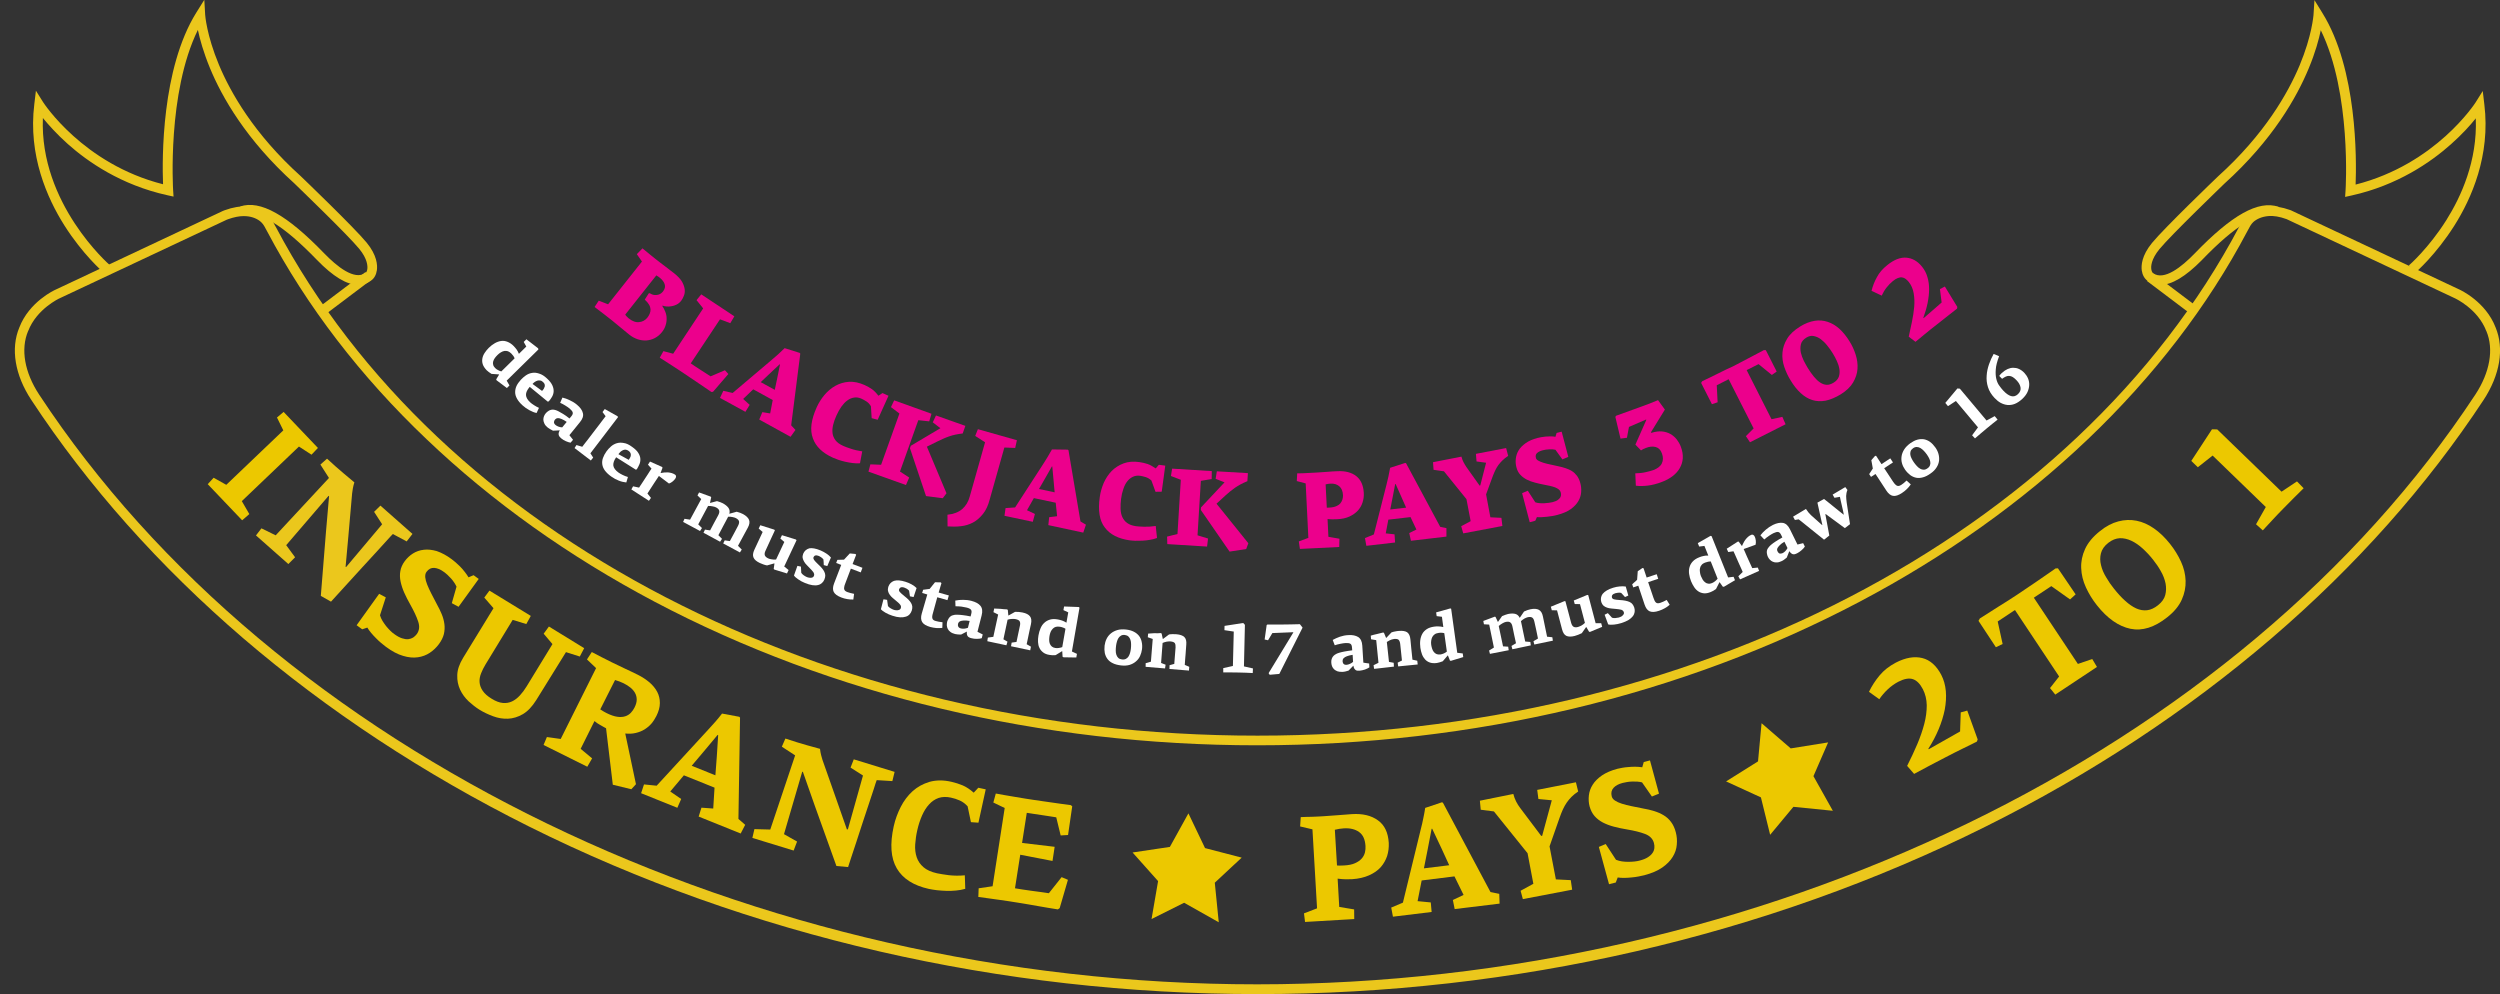 <?xml version="1.0" encoding="utf-8"?>
<!-- Generator: Adobe Illustrator 23.0.1, SVG Export Plug-In . SVG Version: 6.00 Build 0)  -->
<svg version="1.1" id="Layer_1" xmlns="http://www.w3.org/2000/svg" xmlns:xlink="http://www.w3.org/1999/xlink" x="0px" y="0px"
	 viewBox="0 0 2332.3 927.4" style="enable-background:new 0 0 2332.3 927.4;" xml:space="preserve">
<rect x="0" y="0" width="2332.3" height="927.4" fill="#333333" stroke="none"/>
<style type="text/css">
	.st0{fill:#135229;stroke:#F6EB0F;stroke-width:9;stroke-miterlimit:10;}
	.st1{fill:none;}
	.st2{fill:#EBC71C;}
	.st3{fill:#ECC800;}
	.st4{fill:#EC008C;}
	.st5{fill:#FFFFFF;}
</style>
<g>
	<g>
		<path class="st1" d="M99.5,250.9c0,0-74-63.5-63-153c0,0,39,62,120.5,80c0,0-7-104,30-163.5c0,0,4.5,76,90.5,153.5
			c0,0,49.5,47.5,61,61.5s10,25.5,5,29s-17.5,9-44.5-19s-54-49-73.5-42.5"/>
		<path class="st2" d="M334.3,265.8c-10.7,0-23.6-7.8-38.6-23.3c-31.6-32.7-54.1-46.3-68.8-41.4l-2.8-8.5
			c18.6-6.2,43.5,7.7,78.2,43.6c12,12.4,28.4,25.7,38.7,18.4c0.9-0.6,1.5-2,1.7-3.7c0.3-2.4,0.3-9.2-7.6-18.8
			c-11-13.4-58.8-59.3-60.6-61.1c-45-40.6-67.6-80.8-78.6-107.4c-6.1-14.8-9.5-27.1-11.3-35.7c-28.8,58.7-23.1,148.5-23.1,149.5
			l0.4,6l-5.9-1.3c-43-9.5-74.2-31.2-92.8-47.8c-10.4-9.3-18.1-18-23.2-24.2c-3.2,79.9,61.7,136.6,62.4,137.2l-5.9,6.8
			c-0.8-0.7-19.2-16.6-36.5-43.9c-16-25.3-33.9-65.5-28-113l1.5-12.6l6.7,10.7c0.4,0.6,37.2,57.7,111.9,76.6
			c-0.9-23.4-1.6-107.7,31-160.1l7.5-12l0.8,14.1c0,0.2,1.3,18.9,12.9,46.7c10.7,25.6,32.6,64.4,76.2,103.7l0.1,0.1
			c2,1.9,49.8,47.8,61.4,61.9c9.8,11.9,10.2,21.2,9.6,25.7c-0.6,4.3-2.5,7.8-5.5,9.8C342.5,264.6,338.6,265.8,334.3,265.8z"/>
	</g>
	<rect x="295" y="269.4" transform="matrix(0.798 -0.602 0.602 0.798 -99.967 249.135)" class="st2" width="54.3" height="9"/>
	<g>
		<path class="st1" d="M2250.2,250.9c0,0,74-63.5,63-153c0,0-39,62-120.5,80c0,0,7-104-30-163.5c0,0-4.5,76-90.5,153.5
			c0,0-49.5,47.5-61,61.5s-10,25.5-5,29s17.5,9,44.5-19s54-49,73.5-42.5"/>
		<path class="st2" d="M2015.4,265.8c-4.3,0-8.2-1.2-11.8-3.7c-3-2.1-4.9-5.6-5.5-9.8c-0.6-4.5-0.2-13.8,9.6-25.7
			c11.5-14,59.3-59.9,61.4-61.9l0.1-0.1c43.6-39.3,65.5-78.1,76.2-103.7c11.6-27.8,12.8-46.5,12.9-46.7l0.9-14.1l7.4,12
			c32.6,52.4,31.9,136.7,31,160.1c74.9-19,111.5-76,111.9-76.6l6.7-10.7l1.5,12.6c5.8,47.6-12,87.7-28,113
			c-17.3,27.3-35.7,43.3-36.5,43.9l-5.9-6.8c0.3-0.2,18.4-16,34.9-42.2c13.8-21.9,29.1-55.4,27.5-95c-5,6.3-12.7,14.9-23.2,24.2
			c-18.6,16.6-49.8,38.3-92.8,47.8l-5.9,1.3l0.4-6c0.1-1,5.7-90.8-23.1-149.5c-1.8,8.6-5.1,20.9-11.3,35.7
			c-11,26.6-33.6,66.8-78.6,107.4c-1.8,1.8-49.5,47.6-60.6,61.1c-7.9,9.6-8,16.3-7.6,18.8c0.2,1.7,0.9,3.1,1.7,3.7
			c10.3,7.2,26.7-6,38.7-18.4c34.7-36,59.5-49.9,78.2-43.6l-2.8,8.5c-14.7-4.9-37.3,8.6-68.8,41.4
			C2039,258,2026.1,265.8,2015.4,265.8z M2250.2,250.9l-2.9-3.4c0,0,0,0,0,0L2250.2,250.9z"/>
	</g>
	
		<rect x="2023" y="246.8" transform="matrix(0.602 -0.798 0.798 0.602 588.312 1728.042)" class="st2" width="9" height="54.3"/>
	<g>
		<path class="st1" d="M2324,307.2c-8.7-22.7-31.5-33-31.5-33l-156.1-73.4c-0.5-0.2-1-0.4-1.4-0.6c-6.1-2.2-12.4-3.6-18.9-3.1
			c-6,0.5-12.4,2.7-16.8,7c-2.8,2.7-4.5,6.4-6.3,9.8c-147.9,279.8-504,477-919.8,477c-415.8,0-771.8-197.2-919.8-477
			c-1.8-3.4-3.5-7.1-6.3-9.8c-4.4-4.3-10.7-6.5-16.8-7c-6.5-0.5-12.8,0.9-18.9,3.1c-0.5,0.2-1,0.4-1.4,0.6L53.7,274.3
			c0,0-22.9,10.3-31.5,33c-7.7,18.3-3.8,41.3,10.7,63.4c211,320.5,642.3,552.2,1140.1,552.2v0c0,0,0.1,0,0.1,0s0.1,0,0.1,0v0
			c497.8-0.1,929.1-231.7,1140.1-552.2C2327.8,348.6,2331.7,325.6,2324,307.2z"/>
		<path class="st2" d="M1173.1,927.4c-239.6,0-474.6-54.1-679.7-156.4c-97.9-48.9-187.5-107.9-266.3-175.4
			C148.6,528.2,82,453.4,29.2,373.1C13.9,349.9,9.8,325.3,18,305.6c9.2-24.1,32.9-35,33.9-35.4l156-73.4c0.7-0.3,1.3-0.6,1.8-0.7
			c7.7-2.8,14.5-3.9,20.9-3.4c7.8,0.6,14.7,3.6,19.5,8.2c3,2.9,4.9,6.6,6.6,9.8l0.6,1c152.4,288.3,511.9,474.6,915.8,474.6
			c403.9,0,763.3-186.3,915.8-474.6l0.6-1.1c1.7-3.2,3.6-6.9,6.6-9.8c4.8-4.7,11.8-7.6,19.5-8.2c6.4-0.5,13.2,0.6,20.8,3.3
			c0.6,0.2,1.2,0.4,1.9,0.8l156.1,73.4c0.9,0.4,24.6,11.3,33.8,35.4c8.2,19.7,4.1,44.3-11.2,67.6c-52.8,80.2-119.4,155.1-198,222.5
			c-78.8,67.5-168.3,126.6-266.3,175.4c-205,102.3-440,156.4-679.5,156.4L1173.1,927.4z M227.4,201.6c-4.4,0-9.2,1-14.6,2.9
			c-0.4,0.1-0.8,0.3-1,0.4l-0.1,0L55.6,278.3c-0.3,0.1-21.4,9.9-29.3,30.5l-0.1,0.1c-7.1,16.9-3.3,38.5,10.3,59.2
			c220,334.2,666,550.2,1136.3,550.2l0.1,0c470.3-0.1,916.4-216,1136.4-550.2c13.6-20.7,17.4-42.3,10.3-59.2l-0.1-0.1
			c-7.9-20.7-29-30.4-29.2-30.5l-156.3-73.5c-0.2-0.1-0.6-0.2-0.9-0.4c-6.4-2.3-12-3.3-17.1-2.8c-5.6,0.5-10.7,2.6-14,5.7
			c-2,1.9-3.4,4.6-4.9,7.5l-0.6,1.1c-36.9,69.8-86.9,134.9-148.5,193.7c-61.1,58.3-132.7,109.3-212.8,151.6
			c-166,87.7-360.5,134.1-562.4,134.1c-201.9,0-396.4-46.4-562.4-134.1C530.6,519,459,468,397.9,409.7
			C336.2,351,286.2,285.8,249.3,216l-0.6-1.1c-1.5-2.9-2.9-5.6-4.9-7.5c-3.3-3.2-8.4-5.3-14-5.7
			C229.1,201.6,228.3,201.6,227.4,201.6z"/>
	</g>
	<g>
		<path class="st3" d="M225.9,485.4l-32.1-33.7l5.5-6l11.8,6.6l53.2-50.8l-5.9-12l6.2-5.2l32,33.6l-6,6.3l-11.7-7.6l-53.3,50.9
			l7,12.1L225.9,485.4z"/>
		<path class="st2" d="M322.9,529l33.6-39.9l-7.5-11.6l5.9-5.8l29.9,26.4l-5.4,7l-12.9-6.9c-1.1,1.1-3.2,3.3-6.1,6.6
			c-2.9,3.2-6.4,7-10.3,11.3c-4,4.3-8.1,8.8-12.5,13.6c-4.4,4.8-8.5,9.3-12.4,13.6c-3.9,4.3-7.3,8-10.3,11.3c-3,3.2-5,5.5-6.1,6.7
			l-9.5-5.4l4.8-59.6l2.9-33.4l-0.5-0.3l-39.5,46l8.3,11.3l-6.3,6.3l-30.2-26.7l5.1-6.6l13.3,6.5l49.7-53.5l-8-12.5l6.2-5.5
			c6,5.5,11.2,10.2,15.7,13.9c4.5,3.8,7.8,6.5,9.8,8.2c-0.6,2-1.1,3.8-1.4,5.6c-0.3,1.7-0.5,3.3-0.7,4.7l-3.5,39.9l-2.6,28.6
			L322.9,529z"/>
		<path class="st3" d="M421.4,521.7c1,0.7,2.1,1.7,3.5,2.8c1.4,1.2,2.8,2.5,4.2,3.9c1.4,1.4,2.8,3,4.2,4.8c1.4,1.7,2.7,3.6,3.8,5.4
			l4.7-2l4.8,3.5l-18.8,26l-6.3-3.4l4.4-15.4c-1.2-2.5-2.8-5-5-7.5c-2.2-2.5-4.5-4.6-6.9-6.3c-3.1-2.3-6.1-3.5-8.9-3.7
			c-2.8-0.2-5.2,1-7.2,3.7c-1,1.3-1.3,3-1.2,5c0.2,2,0.8,4.3,1.8,6.8c1,2.5,2.3,5.4,3.9,8.5c1.6,3.1,3.3,6.4,5.1,9.8
			c1.8,3.2,3.3,6.3,4.6,9.4c1.3,3.1,2.1,6.2,2.5,9.3c0.4,3.1,0.2,6.2-0.5,9.3c-0.8,3.1-2.3,6.2-4.7,9.4c-2.3,3.1-5.1,5.8-8.4,8
			c-3.3,2.2-7,3.6-11.2,4.2c-4.2,0.6-8.7,0.2-13.7-1.3c-5-1.4-10.4-4.3-16.1-8.5c-1.3-1-2.8-2.2-4.5-3.6c-1.6-1.4-3.3-2.9-4.8-4.5
			c-1.6-1.6-3.1-3.2-4.5-4.9c-1.4-1.7-2.6-3.3-3.5-4.9l-4.8,1.6l-5.2-3.8l21-29.3l6.2,3.3l-5.4,16.7c0.5,1.8,1.3,3.5,2.3,5.2
			c1,1.7,2.2,3.3,3.4,4.9c1.3,1.6,2.6,3,3.9,4.3c1.3,1.3,2.6,2.4,3.8,3.2c2.6,1.9,5,3.2,7.2,3.9c2.2,0.7,4.1,1,5.8,0.8
			c1.7-0.2,3.2-0.7,4.5-1.5c1.3-0.9,2.4-1.9,3.4-3.2c2.4-3.3,2.9-7.2,1.3-11.8c-1.5-4.6-4-9.8-7.3-15.7c-2.2-3.9-4.1-7.6-5.7-11.2
			c-1.6-3.6-2.7-7.1-3.4-10.4c-0.7-3.4-0.8-6.6-0.2-9.8c0.5-3.1,1.9-6.2,4.1-9.2c2.1-2.8,4.6-5.2,7.6-7.1c3-1.9,6.4-3.1,10.1-3.5
			c3.7-0.5,7.8,0,12.1,1.2C412,515.7,416.6,518.1,421.4,521.7z"/>
		<path class="st3" d="M515.4,600.9l-8.2-9.7l4.9-6.7l32.9,20.2l-4.1,7.8l-12.9-4.1l-27.7,44.7c-3.9,6.2-8.1,10.6-12.6,13.2
			c-4.5,2.6-9.1,4-13.8,4.2c-4.7,0.2-9.4-0.6-13.9-2.3c-4.6-1.7-8.8-3.7-12.7-6.1c-3.4-2.1-6.7-4.7-10.1-7.8
			c-3.3-3.1-6-6.8-7.9-10.8c-1.9-4.1-2.9-8.6-2.7-13.6c0.1-5,1.9-10.3,5.4-16.1l28.4-46.4l-8.6-9.9l4.8-6.5l38.6,23.6l-4.2,7.6
			l-12.7-3.9L453,619.8c-1.7,2.8-3.1,5.6-4.2,8.4c-1.1,2.8-1.6,5.5-1.4,8.2c0.2,2.7,1.1,5.4,2.9,8c1.7,2.6,4.6,5.2,8.6,7.6
			c3.6,2.2,7,3.5,10.1,3.8c3.1,0.3,6-0.2,8.6-1.4c2.6-1.2,5.1-3.1,7.4-5.6c2.3-2.5,4.4-5.3,6.4-8.6L515.4,600.9z"/>
		<path class="st3" d="M565.4,679.4l-1.7-0.9c-1.2-0.7-2.6-1.5-4.2-2.4c-1.6-0.9-3.3-2-4.9-3.4l-12.9,25.9l10.7,8.9l-4.5,7.8
			l-40.8-20.3l3.1-7.4l12.9,1.8l33-66.1l-8.5-8.1l4.5-6.9c3.4,1.8,6.5,3.4,9.2,4.8c2.7,1.4,5.9,3,9.5,4.8c4.3,2.1,8.5,4.1,12.5,6
			c4,1.9,8,3.7,11.9,5.7c4,2,7.6,4.4,10.7,7c3.1,2.7,5.5,5.6,7.2,8.8c1.7,3.2,2.5,6.7,2.5,10.5c0,3.8-1.1,7.8-3.3,12.2
			c-1.3,2.5-2.8,4.9-4.6,7c-1.8,2.1-4,3.9-6.4,5.4c-2.4,1.5-5.2,2.6-8.2,3.3c-3,0.7-6.3,0.9-9.8,0.5l10,47.3l-4.3,4.7l-17.3-4.2
			L565.4,679.4z M592,660c1.3-2.6,2-5,2-7.3c0-2.2-0.5-4.3-1.5-6.1c-1-1.9-2.5-3.6-4.3-5.1c-1.9-1.5-4-2.9-6.5-4.1
			c-2.5-1.2-5.1-2.2-7.9-3L560,661.8c1,0.7,2.1,1.4,3.2,2c1.2,0.6,2.1,1.1,2.8,1.5c3.8,1.9,7.1,3,10,3.4c2.9,0.4,5.3,0.2,7.4-0.5
			c2.1-0.7,3.8-1.8,5.2-3.3C590,663.4,591.1,661.8,592,660z"/>
		<path class="st3" d="M666.6,734.8L638,723.3l-12.7,15.1l10.2,7l-3.6,8.2L598.1,740l2.7-8.2l11.8,1.2l48.1-52.3
			c2.2-2.4,4.4-4.8,6.6-7.3c2.2-2.5,4.3-5.1,6.3-7.7l16.1,3l0.7,0.8l-1.5,94.5l6.3,5.5l-4.2,8.1l-39.2-15.8l2.6-8.3l11,0.8
			L666.6,734.8z M656.2,701.5l-10.9,12.9l22.1,8.9l1.3-17.2l1.3-20.3l-0.5-0.2L656.2,701.5z"/>
		<path class="st3" d="M791,773.7l14.1-50.2l-11.6-7.4l3-7.7l38.1,11.7l-2.1,8.6l-14.6-0.9c-0.6,1.5-1.5,4.3-2.8,8.5
			c-1.3,4.1-2.9,9-4.8,14.5c-1.8,5.5-3.8,11.4-5.8,17.5c-2,6.2-3.9,12-5.7,17.5c-1.8,5.5-3.4,10.3-4.8,14.5c-1.4,4.2-2.3,7-2.8,8.6
			l-10.9-1l-20.2-56.3l-11.1-31.6l-0.6,0l-17,58.2l12.2,6.9l-3.2,8.4l-38.5-11.8l1.9-8.2l14.8,0.4l23.2-69.2l-12.4-8.1l3.3-7.6
			c7.7,2.6,14.4,4.6,20,6.2c5.6,1.6,9.8,2.7,12.3,3.4c0.2,2.1,0.6,3.9,1,5.7c0.4,1.7,0.9,3.2,1.3,4.6l13.3,37.8l9.5,27.1L791,773.7z
			"/>
		<path class="st3" d="M833.8,770.7c1.4-6.2,3.6-12.2,6.5-17.9c2.9-5.7,6.6-10.6,11.1-14.7c4.5-4,9.7-6.9,15.8-8.7
			c6.1-1.7,12.9-1.8,20.6,0c3.5,0.8,6.9,1.9,10.3,3.3c3.3,1.4,6.8,3.7,10.3,6.8l4.3-4.6l6.9,1.5l-6.8,31.1l-7-0.5l-3.1-14.8
			c-2.2-2.4-4.6-4.2-7.3-5.4c-2.7-1.2-5.4-2.1-8.3-2.7c-4.2-0.9-8-0.8-11.4,0.3c-3.4,1.2-6.4,3.2-8.9,6c-2.6,2.8-4.8,6.3-6.6,10.4
			c-1.8,4.1-3.3,8.6-4.4,13.5c-1.1,4.7-1.7,9.2-2,13.5c-0.3,4.3,0.2,8.3,1.4,11.9c1.2,3.6,3.3,6.7,6.3,9.3c3,2.6,7.2,4.5,12.6,5.7
			c2.9,0.6,6.6,1.2,11.2,1.8c4.6,0.5,9.5,0.6,14.8,0.1l0.4,12.6c-2.6,0.8-5.5,1.3-8.6,1.6c-3.1,0.3-6.1,0.4-9.1,0.3
			c-3-0.1-5.9-0.3-8.7-0.6c-2.8-0.3-5.3-0.8-7.5-1.2c-14.4-3.2-24.4-9.6-30-19.2C831,800.5,830.1,787.4,833.8,770.7z"/>
		<path class="st3" d="M996.3,820.8l-7.7,26.4l-1.7,1.2c-3.3-0.5-6.4-1-9.3-1.5c-2.9-0.5-5.8-1-8.7-1.5c-2.9-0.5-5.9-1-9.1-1.6
			c-3.1-0.5-6.6-1.1-10.3-1.7c-2.4-0.4-5.1-0.8-8.2-1.3c-3.1-0.5-6.4-1-9.7-1.4c-3.4-0.5-6.7-0.9-10-1.4c-3.3-0.5-6.3-0.9-8.9-1.2
			l0.3-8.1l13-1.9l11.3-73l-10.6-5.1l2.3-8.4c2.3,0.4,5,1,8.3,1.5c3.3,0.6,6.6,1.1,10,1.7c3.4,0.6,6.6,1.1,9.6,1.6
			c3,0.5,5.4,0.8,7.2,1.1c3.1,0.5,6.1,0.9,8.9,1.3c2.8,0.4,5.6,0.8,8.4,1.2c2.8,0.4,5.6,0.8,8.4,1.2c2.8,0.4,5.9,0.8,9.1,1.2
			l1.4,1.1l-3.9,26.8l-6.9,0.4l-4.1-16.9c-1.3-0.2-3.2-0.5-5.7-0.9c-2.5-0.4-5.2-0.8-7.9-1.2c-2.8-0.4-5.5-0.8-8-1.2
			c-2.6-0.4-4.5-0.7-5.9-0.9l-4.4,28.1l30.4,3.6l-2,13.2l-30.1-5.8l-4.9,31.3c1.6,0.3,3.9,0.6,6.8,1.1c2.9,0.4,5.9,0.9,9,1.3
			c3.1,0.4,6.1,0.9,9,1.2c2.9,0.4,5.1,0.7,6.8,1l11.9-15L996.3,820.8z"/>
		<path class="st3" d="M1133.3,823.5l3.7,36.9l-32.3-18.2l-30.4,15.2l6.1-35.4l-23.8-26.7l34.8-5.2l17.3-31.3l15.5,32.4l34.2,8.9
			L1133.3,823.5z"/>
		<path class="st3" d="M1213.5,762.3c1.9-0.1,3.7-0.2,5.4-0.2c1.7,0,3.3-0.1,4.9-0.1c1.6,0,3.3-0.1,5-0.2c1.7-0.1,3.6-0.2,5.6-0.3
			c4.8-0.3,9.4-0.6,13.8-1c4.4-0.4,8.8-0.7,13.1-1c10-0.6,18,1.3,24.2,5.8c6.2,4.4,9.5,11.4,10.1,21c0.2,4.3-0.3,8.3-1.5,12.2
			c-1.3,3.9-3.3,7.4-6,10.5c-2.8,3.1-6.4,5.6-10.9,7.6c-4.5,2-9.7,3.2-15.8,3.6c-1.7,0.1-3.6,0.1-6,0.1c-2.3-0.1-4.8-0.2-7.5-0.6
			l1.5,26.4l13.9,2.3l0.1,9l-45.9,2.7l-1-8l12.2-4.7l-4.3-73.7l-11.5-2.7L1213.5,762.3z M1273.9,789.2c-0.4-6-2.3-10.4-6-13
			c-3.6-2.6-8.4-3.8-14.4-3.4c-2.8,0.2-5.5,0.6-8.2,1.3l2,33.3c1.2,0.1,2.4,0.2,3.6,0.1c1.2,0,2.2-0.1,2.9-0.1
			c4.2-0.2,7.7-0.9,10.3-2.1c2.7-1.2,4.7-2.6,6.3-4.4c1.5-1.7,2.5-3.7,3-5.7C1273.9,793.2,1274,791.2,1273.9,789.2z"/>
		<path class="st3" d="M1356.9,817.6l-30.6,3.8l-3.8,19.3l12.3,1.2l0.8,8.9l-36.1,4.4l-1.6-8.5l10.9-4.6l16.8-69
			c0.8-3.2,1.6-6.3,2.2-9.6c0.7-3.2,1.3-6.5,1.8-9.8l15.5-5.2l1,0.3l44.4,83.4l8.2,1.7l0.3,9.1l-41.9,5.1l-1.7-8.5l10-4.7
			L1356.9,817.6z M1331.7,793.5l-3.3,16.6l23.6-2.9l-7.2-15.7l-8.7-18.4l-0.5,0.1L1331.7,793.5z"/>
		<path class="st3" d="M1438.7,779.8l9-33.2l-12.5-1.2l-1.1-8.5l36.1-7.1l2.1,8.6c-2.4,1.6-4.5,3.3-6.2,5c-1.7,1.7-3.2,3.5-4.5,5.4
			c-1.3,1.9-2.4,3.9-3.5,6.2c-1,2.2-2,4.7-3,7.5l-9.5,27.1l5.9,30.8l13.9,0.7l1.3,8.9l-46,8.8l-2.1-7.8l11.9-6.5l-5.4-28.5l-31.4-39
			l-12.3-1.6l-0.8-8.4l31.2-6.3c0.7,2.6,1.5,4.9,2.6,7c1.1,2.1,2.3,4.2,3.9,6.2l19.5,25.9L1438.7,779.8z"/>
		<path class="st3" d="M1509,717.2c1.2-0.3,2.6-0.6,4.4-0.9c1.8-0.3,3.7-0.6,5.7-0.7c2-0.2,4.1-0.3,6.4-0.3c2.2,0,4.5,0.2,6.6,0.5
			l1.4-4.9l5.8-1.5l8.4,31l-6.6,2.7l-9.2-13.2c-2.7-0.7-5.6-0.9-8.9-0.8c-3.3,0.1-6.4,0.6-9.2,1.3c-3.8,1-6.6,2.5-8.5,4.6
			c-1.9,2.1-2.5,4.7-1.7,7.9c0.4,1.6,1.4,2.9,3.1,4c1.7,1.1,3.8,2.1,6.4,2.9c2.6,0.8,5.6,1.6,9.1,2.3c3.4,0.7,7.1,1.5,10.9,2.2
			c3.6,0.6,7,1.4,10.2,2.4c3.2,1,6.2,2.3,8.8,3.9c2.7,1.6,5,3.7,6.9,6.3c1.9,2.5,3.4,5.7,4.4,9.6c1,3.8,1.3,7.6,0.9,11.6
			c-0.3,4-1.6,7.7-3.8,11.3c-2.2,3.6-5.4,6.9-9.7,9.9c-4.3,3-9.9,5.4-16.7,7.2c-1.6,0.4-3.5,0.8-5.6,1.2c-2.1,0.4-4.3,0.7-6.6,0.9
			c-2.2,0.2-4.5,0.4-6.7,0.4c-2.2,0-4.2-0.1-6-0.4l-1.8,4.7l-6.3,1.6l-9.5-34.8l6.4-2.7l9.6,14.7c1.7,0.7,3.6,1.2,5.5,1.5
			c2,0.3,4,0.4,6,0.4c2,0,3.9-0.1,5.8-0.3c1.8-0.2,3.5-0.5,4.9-0.9c3.1-0.8,5.6-1.8,7.6-3.1c1.9-1.2,3.4-2.6,4.3-4
			c1-1.4,1.5-2.9,1.7-4.5c0.2-1.6,0-3.1-0.4-4.7c-1-3.9-3.8-6.8-8.3-8.5c-4.5-1.7-10.1-3.1-16.8-4.2c-4.4-0.7-8.5-1.6-12.3-2.6
			c-3.8-1-7.2-2.3-10.3-3.9c-3-1.6-5.6-3.6-7.7-6c-2.1-2.4-3.6-5.4-4.6-8.9c-0.9-3.4-1.1-6.8-0.7-10.4c0.4-3.5,1.6-6.9,3.6-10
			c2-3.2,4.9-6,8.6-8.6C1498.4,720.8,1503.2,718.7,1509,717.2z"/>
		<path class="st3" d="M1691.8,724.1l18.1,32.3l-36.8-3.7l-21.7,26.1l-8.6-34.9l-32.5-14.9l29.8-18.7l3.3-35.6l27.2,23.5l34.9-5.6
			L1691.8,724.1z"/>
		<path class="st3" d="M1768.6,618.2c9.1-4.7,17.3-6.1,24.7-4.3c7.3,1.8,13.2,7.1,17.7,15.6c2.4,4.6,3.8,9.7,4.3,15.2
			c0.5,5.5,0.1,11.3-1,17.3c-1.2,6-3.1,12.1-5.7,18.3c-2.6,6.2-5.8,12.3-9.6,18.2l0.3,0.5l29.3-16.6l0.6-17.8l6.1-1.7l9.7,26.9
			l-0.7,2c-3,1.6-7.1,3.6-12.1,6c-5.1,2.5-10.9,5.4-17.4,8.8c-1.4,0.7-2.7,1.4-4,2.1c-1.3,0.7-2.9,1.5-5,2.6c-2,1.1-4.6,2.4-7.8,4.1
			c-3.1,1.7-7.2,3.9-12.3,6.6l-6.5-7.5c3.4-6.8,6.6-13.5,9.4-20.1c2.8-6.6,5-13,6.6-19.1c1.6-6.1,2.3-11.9,2.3-17.3
			c-0.1-5.5-1.3-10.5-3.6-15c-2.6-5-5.7-8.2-9.3-9.4c-3.6-1.2-8.1-0.4-13.6,2.4c-3.4,1.8-6.7,4.1-9.8,7c-3.1,2.9-5.7,6-8,9.3
			l-9.6-6.9c2.6-5.4,5.9-10.5,9.9-15.3C1757.3,625.5,1762.4,621.5,1768.6,618.2z"/>
		<path class="st3" d="M1882.6,554.3c5.5-3.7,11.4-7.6,17.6-11.9c6.2-4.2,12-8.3,17.5-12.1l2.2-0.1l16.5,24.3l-5.2,4.7l-17.5-12.4
			l-16.3,10.8l41.1,61.8l13.4-4.6l4.4,7.4l-38.9,25.8l-4.9-6.1l8.5-10.8l-41.2-62l-16.1,10.7l4.6,21l-6.3,3l-16.2-24.6l1.2-2.2
			c5.6-3.5,11.4-7.2,17.6-11.2C1870.9,562,1876.8,558.1,1882.6,554.3z"/>
		<path class="st3" d="M2024.4,507.3c4.2,5.3,7.6,10.8,10.3,16.7c2.7,5.9,4.1,11.8,4.3,17.8c0.2,6-1,11.9-3.6,17.7
			c-2.6,5.8-7.1,11.3-13.6,16.4c-11.8,9.4-23.3,13-34.3,10.7c-11-2.3-21.5-9.6-31.3-22c-4.1-5.2-7.5-10.7-10.2-16.6
			c-2.7-5.9-4.2-11.9-4.4-17.9c-0.3-6,0.9-12,3.6-17.9c2.7-5.9,7.3-11.5,14-16.8c5.6-4.5,11.3-7.5,17.1-9c5.7-1.5,11.4-1.7,16.9-0.6
			c5.6,1.1,11,3.5,16.3,7.2C2014.7,496.6,2019.7,501.4,2024.4,507.3z M1966.9,506.4c-3.7,2.9-6,6.2-6.9,9.8
			c-0.9,3.6-0.9,7.3,0.1,11.1c0.9,3.8,2.5,7.6,4.8,11.3c2.2,3.8,4.6,7.3,7.2,10.5c3.5,4.4,7,8.3,10.5,11.4c3.5,3.2,6.9,5.5,10.3,7.1
			c3.4,1.5,6.8,2.1,10.2,1.7c3.4-0.4,6.8-2,10.2-4.7c3.5-2.8,5.8-6,6.7-9.4c0.9-3.5,1-7.1,0.3-10.9c-0.8-3.8-2.2-7.6-4.4-11.4
			c-2.1-3.8-4.6-7.4-7.3-10.8c-3-3.8-6.2-7.2-9.7-10.4c-3.4-3.1-6.9-5.5-10.5-7.2c-3.6-1.7-7.2-2.5-10.8-2.4
			C1973.9,502.3,1970.4,503.7,1966.9,506.4z"/>
		<path class="st3" d="M2149.1,455.5c-2.8,2.7-5.7,5.6-8.7,8.6c-3,3-6.4,6.4-10,10.1c-3.5,3.6-7,7.2-10.3,10.8
			c-3.3,3.5-6.3,6.8-9.1,9.8l-6.3-5.7l9.1-16.1l-49.6-48l-13.8,10.9l-6.1-5.9l19.3-29.5l4.9,0.1l60,58.1l14.4-9.6L2149.1,455.5z"/>
	</g>
	<g>
		<path class="st4" d="M594.1,237.1l5.3-5.4c2.6,2.2,4.9,4.1,6.9,5.7c2,1.6,4,3.2,6,4.8c1.2,0.9,2.5,1.9,4,3.1
			c1.5,1.1,3,2.3,4.5,3.4c1.5,1.2,3,2.3,4.4,3.4c1.4,1.1,2.7,2.1,3.8,2.9c3.5,2.8,6,5.5,7.4,8c1.4,2.6,2.2,5,2.4,7.2
			c0.2,2.2-0.1,4.2-0.9,6c-0.7,1.8-1.5,3.2-2.4,4.4c-1.2,1.5-2.6,2.7-4.2,3.5c-1.6,0.8-3.2,1.4-4.9,1.6c-1.6,0.3-3.2,0.4-4.7,0.2
			c-1.5-0.1-2.6-0.4-3.5-0.8l-0.3,0.4c1.1,1.6,2,3.4,2.8,5.4c0.8,2,1.2,4,1.2,6.1c0.1,2.1-0.2,4.2-0.9,6.4c-0.6,2.2-1.8,4.3-3.4,6.4
			c-2,2.5-4.2,4.3-6.7,5.6c-2.5,1.3-5.1,2-7.8,2.2c-2.7,0.2-5.5-0.2-8.2-1.1c-2.7-0.9-5.3-2.3-7.7-4.2c-2.5-2-5.1-4.1-7.8-6.4
			c-2.7-2.3-5.6-4.6-8.5-7c-2.7-2.2-5.3-4.2-7.8-6.1c-2.5-1.9-5.3-4-8.4-6.4l3.9-5.9l8.7,3.4l31.6-39.9L594.1,237.1z M606.3,273.6
			c1.5,1,3,1.5,4.3,1.6c1.3,0.1,2.5,0,3.6-0.3c1.1-0.3,2-0.8,2.7-1.4c0.8-0.6,1.3-1.2,1.7-1.7c1.7-2.2,2.2-4.4,1.5-6.6
			c-0.7-2.2-2.2-4.1-4.2-5.8c-0.4-0.3-1-0.8-1.7-1.3c-0.7-0.5-1.4-0.9-1.9-1.2l-29,36.6c0.4,0.7,0.9,1.3,1.5,1.9
			c0.6,0.6,1.2,1.1,1.7,1.6c3.4,2.7,6.6,3.9,9.8,3.5c3.1-0.3,5.6-1.7,7.6-4.1c0.9-1.2,1.7-2.4,2.2-3.7c0.6-1.3,0.8-2.7,0.8-4.1
			c-0.1-1.4-0.5-2.9-1.4-4.4c-0.9-1.5-2.2-3.1-4-4.7l3.8-5.9L606.3,273.6z"/>
		<path class="st4" d="M679.5,348.9l-14.3,16.6l-1.5,0.2c-4-2.7-8-5.5-12.2-8.3c-4.2-2.8-8.5-5.8-13.2-8.9c-1.4-1-3.1-2.1-5.1-3.4
			c-1.9-1.3-3.9-2.6-6-3.9c-2.1-1.3-4.2-2.7-6.2-4c-2-1.3-3.9-2.5-5.5-3.5l3.4-6.1l9.1,2.4l28-42.3l-6.2-7.7l4.4-5.4l30.9,20.5
			l-3.8,6.4l-9.6-3.6l-27.3,41.1c1,0.7,2.3,1.5,4,2.7c1.7,1.1,3.4,2.2,5.2,3.4c1.8,1.2,3.6,2.3,5.3,3.4c1.7,1.1,3,1.9,4,2.6
			l13.4-5.7L679.5,348.9z"/>
		<path class="st4" d="M720.9,373.2l-18.2-10l-9.4,9l6.1,5.5l-4,6.5l-23.7-13l3.1-6.6l8.7,2l36.6-31c4.1-3.4,8.1-7,11.9-10.8l14,4.4
			l0.6,0.7l-8.5,66.9l4,4.3l-4.6,6.4l-29.2-16.1l2.9-6.9l7.3,1.2L720.9,373.2z M717.6,349l-7.9,7.5l13.1,7.2l2.3-10.9l2.6-12.8
			l-0.4-0.1L717.6,349z"/>
		<path class="st4" d="M761.9,380c1.9-4.2,4.3-8,7.3-11.6c3-3.5,6.4-6.4,10.2-8.5c3.8-2.1,8-3.4,12.6-3.7c4.6-0.3,9.4,0.7,14.6,3
			c2.6,1.2,4.8,2.4,6.9,3.9c2,1.4,4,3.5,6,6.1l3.8-2.5l5.6,2.5l-10.1,22.4l-5.6-1.5l-0.7-11.1c-1.2-2-2.6-3.5-4.2-4.5
			c-1.6-1-3.1-1.9-4.5-2.5c-2.4-1.1-4.8-1.5-7-1.1c-2.2,0.3-4.3,1.2-6.3,2.7c-2,1.4-3.8,3.4-5.5,5.7c-1.7,2.4-3.2,5.1-4.6,8.2
			c-1.4,3-2.4,5.9-3.1,8.7c-0.7,2.8-0.9,5.5-0.6,7.9c0.3,2.4,1.2,4.6,2.8,6.7c1.5,2,3.9,3.7,7.2,5.2c1.5,0.7,3.8,1.5,7,2.6
			c3.2,1.1,6.8,1.9,10.7,2.5l-2.1,11.1c-2.1,0.2-4.4,0.1-6.7-0.2c-2.4-0.3-4.7-0.7-7-1.2c-2.3-0.5-4.4-1.2-6.4-1.8
			c-2-0.7-3.6-1.3-4.9-1.9c-9.9-4.4-16.2-10.5-18.9-18.1C755.4,401.2,756.7,391.6,761.9,380z"/>
		<path class="st4" d="M845.2,452.5l-35-12.5l1.8-6.8l10,0.4l17.1-47.8l-7.9-6l3-6.3L869,386l-2.1,7.1l-10.2-1.1l-17.1,47.9l8.6,5.6
			L845.2,452.5z M883,460.2l-3.5,4.6l-15.6-2l-15-44.7l0.8-2.2l27.6-16.4l-7.1-5.5l3-6.4l27.4,9.7l-2.5,7.1
			c-2.6,0.3-4.9,0.7-6.9,1.1c-2,0.4-3.9,1-5.7,1.6c-1.8,0.6-3.5,1.3-5.1,2c-1.6,0.7-3.4,1.5-5.2,2.4l-10.5,5.2L883,460.2z"/>
		<path class="st4" d="M917,479.5c-2.8,3.5-5.9,6.2-9.3,8c-3.5,1.8-7.2,3-11.3,3.4c-4,0.5-8.2,0.5-12.4,0.2l-0.1-10.9
			c5.9-0.6,10.4-2.4,13.8-5.3c3.3-2.9,5.7-6.8,7-11.7l14.3-50.6l-9.2-5.9l2.5-6.3l36.4,10.3l-1.6,7.2l-10.1-0.4l-13.6,48.2
			C921.9,471.5,919.8,476.1,917,479.5z"/>
		<path class="st4" d="M984.9,469l-20.4-4.3l-6.4,11.3l7.4,3.5l-2,7.3l-26.4-5.6l1-7.2l8.9-0.6l26.1-40.3c2.9-4.5,5.7-9.1,8.3-13.8
			l14.7,0.2l0.7,0.5l11.2,66.5l5.1,3l-2.5,7.4l-32.6-7l0.8-7.4l7.4-0.9L984.9,469z M974.7,446.8l-5.4,9.4l14.6,3.1l-1-11.1l-1.2-13
			l-0.4,0L974.7,446.8z"/>
		<path class="st4" d="M1026,463.7c0.6-4.5,1.9-8.9,3.7-13.2c1.9-4.2,4.3-7.9,7.4-11.1c3.1-3.1,6.8-5.5,11.1-7.1
			c4.3-1.6,9.3-2,14.8-1.2c2.8,0.4,5.3,1,7.7,1.8c2.3,0.8,4.8,2.2,7.5,4.1l2.9-3.4l6,0.8l-3.3,24.3l-5.8,0.1l-3.8-10.5
			c-1.7-1.6-3.5-2.6-5.3-3.2c-1.8-0.6-3.5-0.9-5-1.2c-2.6-0.4-5-0.1-7,0.9c-2.1,1-3.8,2.4-5.3,4.3c-1.5,1.9-2.7,4.3-3.6,7.1
			c-1,2.8-1.7,5.8-2.1,9.1c-0.4,3.3-0.6,6.3-0.5,9.3c0.1,2.9,0.6,5.5,1.6,7.7c1,2.2,2.5,4.1,4.5,5.6c2.1,1.5,4.8,2.5,8.3,3
			c1.6,0.2,4.1,0.4,7.4,0.5c3.4,0.1,7-0.1,11-0.7l1.2,11.2c-2,0.8-4.2,1.3-6.5,1.7c-2.3,0.4-4.7,0.7-7,0.8s-4.6,0.1-6.7,0.1
			c-2.1-0.1-3.9-0.2-5.2-0.4c-10.7-1.5-18.5-5.5-23.3-12C1025.8,485.9,1024.2,476.3,1026,463.7z"/>
		<path class="st4" d="M1126.1,509.9l-37.1-2.3l-0.2-7l9.7-2.4l3.1-50.6l-9.2-3.5l1.1-6.9l37,2.3l-0.1,7.4l-10.1,1.7l-3.1,50.8
			l9.8,3L1126.1,509.9z M1164.6,506.8l-2,5.4l-15.5,2.4l-26.8-38.8l0.1-2.4l22-23.4l-8.3-3.3l1.1-7l29,1.7l-0.5,7.5
			c-2.4,1-4.5,2-6.4,3c-1.8,1-3.5,2-5.1,3.1c-1.5,1.1-3,2.2-4.4,3.3c-1.4,1.1-2.8,2.4-4.3,3.7l-8.6,7.9L1164.6,506.8z"/>
		<path class="st4" d="M1210.2,441.6c3.4,0,6.5-0.1,9.3-0.3c2.8-0.1,5.4-0.3,8-0.4c3.8-0.2,7.3-0.4,10.5-0.7
			c3.2-0.3,6.4-0.5,9.6-0.6c7.5-0.4,13.4,1.2,17.7,4.6c4.3,3.4,6.6,8.6,7,15.5c0.2,3.1-0.2,6.1-1.1,8.9c-0.9,2.9-2.4,5.5-4.4,7.7
			c-2.1,2.3-4.7,4.1-7.9,5.6c-3.2,1.5-7.1,2.3-11.6,2.5c-1.3,0.1-2.7,0.1-4.2,0.1c-1.5,0-3-0.1-4.6-0.3l0.8,16.6l10.3,1.8l-0.2,7.7
			l-36.7,1.8l-1-7l8.9-3.3l-2.5-50.8l-8.3-2.2L1210.2,441.6z M1252.9,462c-0.2-3.7-1.3-6.5-3.4-8.3c-2.1-1.8-4.8-2.7-8.2-2.5
			c-0.7,0-1.5,0.1-2.2,0.2c-0.7,0.1-1.5,0.3-2.4,0.5l1.1,21.7c0.5,0,0.9,0.1,1.3,0c0.4,0,0.9,0,1.3-0.1c2.6-0.1,4.7-0.6,6.3-1.3
			c1.6-0.7,2.9-1.6,3.8-2.7c0.9-1.1,1.5-2.3,1.9-3.6C1252.8,464.6,1252.9,463.3,1252.9,462z"/>
		<path class="st4" d="M1315.9,482.4l-20.7,2.4l-2.4,12.8l8.2,0.9l0.5,7.6l-26.8,3.1l-1.3-7.2l8.3-3.4l11.8-46.5
			c1.3-5.2,2.5-10.4,3.4-15.7l14-4.5l0.8,0.2l31.9,59.4l5.8,1.2l0,7.9l-33.1,3.9l-1.6-7.2l6.7-3.3L1315.9,482.4z M1299.1,464.6
			l-2.1,10.7l14.8-1.7l-4.5-10.2l-5.3-11.9l-0.4,0.1L1299.1,464.6z"/>
		<path class="st4" d="M1381,452.8l5.4-21.1l-8.9-1.2l-0.6-7.1l28.2-5.4l1.9,7.3c-2.1,1.4-3.9,2.8-5.3,4.2c-1.4,1.4-2.7,2.8-3.8,4.3
			c-1.1,1.5-2,3.1-2.8,4.7c-0.8,1.6-1.5,3.4-2.3,5.3l-6.4,17.4l4,21.4l10.3,0.5l0.9,7.6l-36.5,6.9l-1.9-6.7l8.8-4.7l-3.9-20.5
			l-21-26l-9.7-1.4l-0.5-7.1l26.5-5.2c0.5,1.9,1.1,3.6,1.9,5.1c0.8,1.5,1.6,2.9,2.6,4.4l12.5,17.6L1381,452.8z"/>
		<path class="st4" d="M1434.3,408.6c0.9-0.2,2-0.5,3.3-0.7c1.3-0.2,2.7-0.4,4.2-0.6c1.5-0.1,3.1-0.2,4.7-0.2c1.6,0,3.1,0.1,4.6,0.4
			l1.1-3.6l4.7-1.2l6.2,23.5l-5.5,2.4l-6.5-9c-1.5-0.4-3.5-0.5-5.8-0.4c-2.3,0.1-4.4,0.4-6.2,0.9c-2.3,0.6-4,1.5-5.2,2.6
			c-1.2,1.1-1.5,2.6-1,4.6c0.2,0.9,1,1.8,2.3,2.5c1.3,0.7,2.9,1.4,4.9,2c1.9,0.6,4.1,1.1,6.5,1.6c2.4,0.5,4.9,1,7.3,1.6
			c2.3,0.5,4.6,1.1,6.7,1.8c2.1,0.7,4.1,1.6,5.9,2.7c1.8,1.1,3.3,2.6,4.7,4.4c1.3,1.8,2.4,4.1,3.1,6.8c0.7,2.6,1,5.4,0.8,8.3
			c-0.2,2.9-1,5.7-2.6,8.4c-1.5,2.7-3.9,5.2-7,7.5c-3.2,2.3-7.4,4.1-12.7,5.5c-1.4,0.4-2.9,0.7-4.6,1c-1.7,0.3-3.4,0.5-5.1,0.7
			c-1.7,0.2-3.4,0.3-5,0.4c-1.6,0.1-3,0-4.3-0.1l-1.5,3.4l-5.2,1.4l-7.1-27.1l5.3-2.3l7,10.8c1.1,0.4,2.4,0.7,3.9,0.8
			c1.5,0.1,2.9,0.2,4.4,0.1c1.5-0.1,2.9-0.2,4.2-0.4c1.3-0.2,2.5-0.4,3.5-0.6c2.1-0.6,3.8-1.2,4.9-2c1.1-0.8,1.9-1.6,2.4-2.4
			c0.5-0.9,0.7-1.7,0.7-2.5c0-0.8-0.1-1.6-0.3-2.3c-0.3-1.1-0.9-2-1.8-2.7c-0.9-0.7-2.1-1.4-3.4-1.9c-1.4-0.5-3-1-4.8-1.4
			c-1.8-0.4-3.7-0.8-5.9-1.2c-2.8-0.5-5.5-1.2-8.2-1.9c-2.7-0.7-5.3-1.6-7.6-2.8c-2.3-1.2-4.3-2.7-6-4.5c-1.7-1.8-2.9-4.1-3.6-6.9
			c-0.7-2.6-0.9-5.2-0.6-8c0.3-2.7,1.1-5.3,2.6-7.8c1.5-2.5,3.7-4.7,6.5-6.7C1426.1,411.4,1429.8,409.8,1434.3,408.6z"/>
		<path class="st4" d="M1540.6,403.8c3.6-1.1,6.9-1.6,9.9-1.3c3,0.3,5.6,1.1,7.9,2.4c2.3,1.3,4.2,3,5.9,5.1c1.6,2.1,2.9,4.4,3.8,6.8
			c1.4,3.8,2,7.3,1.8,10.7c-0.2,3.3-1.2,6.4-2.8,9.2c-1.6,2.8-3.8,5.3-6.7,7.5c-2.9,2.2-6.2,4-10,5.4c-4.7,1.8-9,2.9-13,3.4
			c-4,0.5-7.8,0.6-11.3,0.1l-0.5-11.5c3.5-0.1,6.7-0.4,9.7-1.1c3-0.7,5.4-1.3,7.3-2c3.9-1.5,6.6-3.6,7.8-6.3c1.3-2.7,1.3-5.8,0-9.3
			c-1.2-3.3-3.2-5.2-5.9-5.9c-2.7-0.7-5.7-0.4-9,0.9c-0.8,0.3-1.6,0.6-2.4,1c-0.8,0.4-1.5,0.8-2.2,1.3l-5.2-5.4l10.2-23.1l-0.3-0.3
			l-15.9,6.9l-1.9,10.1l-6,0.8l-4.8-20.2l0.6-1.1l21-7.6c2.9-1,5.8-2.1,8.7-3.2c2.9-1.1,6.1-2.4,9.5-3.8l6.4,8.8l-13.1,21.3
			L1540.6,403.8z"/>
		<path class="st4" d="M1616.9,341.7c2-1,4.3-2.2,6.7-3.5c2.5-1.3,5-2.6,7.6-4c2.6-1.3,5.1-2.7,7.6-4c2.5-1.3,4.8-2.5,6.8-3.6
			l1.8,0.1l10.1,19.9l-4.5,3.2l-12.4-10.1l-11.1,5.6l23.2,45.8l10.1-2.2l3,6.9l-33.2,16.8l-3.8-5.7l7.2-7.2l-23.3-45.9l-11.1,5.6
			l0.8,15.9l-5.3,1.8l-10.1-19.9l1.1-1.6c2.1-1,4.4-2.1,6.9-3.3c2.5-1.2,5-2.5,7.5-3.7c2.5-1.3,5-2.5,7.5-3.7
			C1612.5,343.8,1614.8,342.7,1616.9,341.7z"/>
		<path class="st4" d="M1725.5,318.5c2.4,3.8,4.3,8,5.7,12.4c1.4,4.4,2,8.8,1.7,13.2c-0.3,4.4-1.7,8.6-4.1,12.7
			c-2.4,4.1-6.2,7.7-11.4,11c-5.1,3.1-9.9,5.1-14.3,6c-4.4,0.8-8.6,0.6-12.4-0.6c-3.8-1.2-7.5-3.4-10.8-6.5c-3.4-3.1-6.6-7.1-9.5-12
			c-2.4-3.8-4.3-8-5.8-12.4c-1.5-4.4-2.1-8.9-1.7-13.3c0.3-4.4,1.8-8.7,4.3-12.9c2.5-4.2,6.6-8,12.2-11.5c4.7-2.9,9.2-4.6,13.5-5.3
			c4.3-0.7,8.4-0.3,12.3,1c3.9,1.3,7.5,3.5,11,6.6C1719.5,310,1722.7,313.9,1725.5,318.5z M1685.1,315c-2.7,1.7-4.4,3.7-5,6.2
			c-0.6,2.4-0.6,5-0.1,7.6c0.6,2.6,1.5,5.2,2.8,7.8c1.3,2.6,2.6,4.8,3.7,6.7c1.9,3.1,3.9,5.9,5.8,8.2c1.9,2.3,3.8,4.1,5.8,5.4
			c2,1.3,4,2,6,2.1c2.1,0.1,4.2-0.6,6.5-2c2.5-1.5,4.1-3.4,4.9-5.6c0.7-2.2,0.9-4.6,0.5-7.1c-0.4-2.5-1.2-5-2.4-7.6
			c-1.2-2.5-2.4-4.9-3.8-7.1c-1.5-2.5-3.3-4.9-5.2-7.3c-1.9-2.4-3.9-4.3-6-5.9c-2.1-1.5-4.3-2.5-6.6-2.9
			C1689.7,313,1687.4,313.6,1685.1,315z"/>
		<path class="st4" d="M1760.7,247.3c6.3-5.1,12.3-7.4,17.9-6.9c5.6,0.5,10.4,3.3,14.6,8.5c2.2,2.8,3.9,5.9,4.9,9.5
			c1.1,3.5,1.6,7.4,1.6,11.4c0,4.1-0.5,8.4-1.4,12.9c-0.9,4.5-2.3,9.1-4,13.8l0.3,0.3c2.7-2.4,5.5-4.7,8.2-7.1
			c2.7-2.4,5.6-4.9,8.6-7.5l-1.6-12.5l4.6-2.4l11.6,19l-0.2,1.6c-1.3,1-3.6,2.8-6.9,5.4c-3.3,2.5-7.4,5.8-12.3,9.7
			c-0.7,0.6-1.5,1.2-2.3,1.8c-0.8,0.6-1.9,1.5-3.3,2.6c-1.4,1.1-3.2,2.6-5.4,4.4c-2.2,1.8-5.1,4.2-8.6,7.1l-6.3-4.8
			c1-4.5,2-9.1,3-13.9c1-4.8,1.7-9.4,2.1-13.9c0.4-4.5,0.2-8.8-0.5-12.8c-0.7-4-2.2-7.5-4.6-10.5c-0.9-1.1-1.9-2.1-2.9-2.8
			c-1-0.8-2.1-1.2-3.3-1.4c-1.2-0.2-2.5,0-4,0.6c-1.4,0.5-3.1,1.5-4.8,3c-2.1,1.7-4,3.7-5.8,6c-1.8,2.3-3.2,4.8-4.4,7.4l-9.5-4.5
			c1.1-4.4,2.7-8.6,5-12.7C1753.1,254.5,1756.4,250.7,1760.7,247.3z"/>
	</g>
	<g>
		<path class="st5" d="M502.3,326l-29.6,29.1l2.6,4.5l-2.4,2.4l-9.6-7.2l-0.4-0.9l2.7-4.4l-0.1-0.2l-7-0.5c-1.8-1.1-3.3-2.3-4.5-3.4
			c-1.8-1.9-3-3.7-3.6-5.5c-0.6-1.8-0.7-3.6-0.4-5.4c0.3-1.8,1-3.5,2.1-5.2c1.1-1.7,2.4-3.3,3.9-4.8c1.8-1.8,3.7-3.2,5.6-4.3
			c1.9-1.1,3.9-1.8,5.9-2.1c2-0.3,4,0,6,0.8c2,0.8,4,2.1,5.9,4.1c0.9,1,1.8,2,2.6,3.1c0.8,1.1,1.5,2.5,2.1,4l6.9-6.8l-2.4-4.3
			l2.5-2.5l10.9,8.4L502.3,326z M464.1,331.2c-0.9,0.9-1.8,1.9-2.5,2.9c-0.7,1-1.2,2-1.5,3.1c-0.3,1-0.3,2.1,0,3.1
			c0.2,1,0.8,2,1.8,3c0.8,0.8,1.7,1.5,2.8,2c1.1,0.6,2.1,1,3,1.2l12.4-12.2c-0.3-0.8-0.7-1.6-1.3-2.4c-0.6-0.8-1.2-1.5-1.8-2.1
			c-1-1-2.1-1.7-3.1-2.1c-1.1-0.4-2.2-0.4-3.3-0.3c-1.1,0.2-2.2,0.6-3.3,1.3C466.1,329.4,465.1,330.2,464.1,331.2z"/>
		<path class="st5" d="M510.3,353.1c2.5,2.3,4.1,4.4,5,6.4c0.9,2,1.3,3.9,1.2,5.7c-0.1,1.8-0.6,3.4-1.5,5c-0.9,1.5-1.9,3-3,4.2
			l-1,0.3l-16.8-13.8c-2.4,2.8-3.6,5.3-3.5,7.6c0.1,2.2,1.4,4.6,4.1,7c0.8,0.7,1.9,1.6,3.4,2.5c1.5,1,3,1.8,4.6,2.5l-2.2,4.8
			c-2.1-0.4-4.3-1.3-6.7-2.6c-2.4-1.3-4.5-2.8-6.5-4.6c-2.3-2.1-4-4.2-5.1-6.2c-1.1-2-1.7-4-1.7-6c0-2,0.4-3.9,1.3-5.9
			c0.9-1.9,2.3-3.8,4-5.7c1.4-1.5,3-2.9,4.7-4.1c1.8-1.2,3.7-2,5.7-2.3c2.1-0.4,4.2-0.2,6.6,0.6
			C505.3,349.2,507.8,350.7,510.3,353.1z M505.7,364.7c0.6-0.6,1.1-1.3,1.6-2c0.4-0.7,0.7-1.4,0.9-2.1c0.1-0.7,0.1-1.4-0.1-2.1
			c-0.2-0.7-0.7-1.4-1.5-2.1c-0.8-0.8-1.7-1.3-2.6-1.4c-0.9-0.2-1.7-0.1-2.6,0.1c-0.9,0.3-1.7,0.7-2.5,1.2c-0.8,0.6-1.5,1.2-2.1,1.9
			L505.7,364.7z"/>
		<path class="st5" d="M522.2,401.5l-6.3,0.3c-0.9-0.4-1.7-0.9-2.6-1.4c-0.9-0.5-1.6-1-2.3-1.5c-1.5-1.2-2.5-2.4-3.1-3.7
			c-0.6-1.2-0.9-2.4-1-3.6c0-1.2,0.2-2.3,0.6-3.3c0.4-1,1-2,1.7-2.8c0.3-0.4,0.7-0.8,1.2-1.2c0.5-0.4,1-0.8,1.7-1.2
			c0.6-0.3,1.3-0.6,2.1-0.8c0.7-0.2,1.6-0.2,2.5-0.1c0.4,0.1,1,0.2,1.7,0.4c0.7,0.2,1.7,0.6,2.8,1.2c1.1,0.6,2.5,1.4,4.2,2.4
			c1.7,1,3.6,2.4,5.9,4.2l1.6-1.9c1.2-1.4,1.7-2.6,1.4-3.7c-0.2-1-1.2-2.2-2.8-3.6c-1-0.8-2.3-1.8-4-2.8c-1.7-1.1-3.3-1.9-4.9-2.6
			l2.1-4.9c2.2,0.5,4.5,1.3,6.9,2.5c2.4,1.1,4.7,2.5,6.7,4.2c3,2.5,4.9,5.1,5.5,7.8c0.7,2.7-0.3,5.5-2.8,8.5L531.2,406l3.4,4.3
			l-2.3,2.7c-1.3-0.2-2.7-0.7-4.4-1.4c-1.6-0.7-3.1-1.6-4.4-2.7c-0.5-0.4-0.9-0.8-1.3-1.3c-0.4-0.5-0.7-1-0.9-1.6
			c-0.2-0.6-0.2-1.2-0.1-2c0.1-0.7,0.5-1.6,1.1-2.6L522.2,401.5z M518.3,396.5c0.7,0.6,1.6,1.1,2.7,1.5c1.1,0.4,2.3,0.7,3.5,0.7
			l4.2-5.1c-1.9-1.3-3.5-2.2-4.8-2.7c-1.3-0.5-2.3-0.8-3.1-0.8c-0.8,0-1.4,0.1-1.9,0.4c-0.4,0.3-0.8,0.6-1.1,0.9
			c-0.7,0.8-1,1.7-1,2.6C516.9,394.9,517.3,395.7,518.3,396.5z"/>
		<path class="st5" d="M550.8,422.9l2.6,4l-2.2,2.7L536,418l1.8-2.8l5.4,1.6c0.2-0.3,0.9-1.1,1.9-2.5c1.1-1.4,2.4-3.1,3.9-5
			c1.5-2,3.1-4.1,4.8-6.3c1.7-2.3,3.4-4.4,4.9-6.4c1.5-2,2.9-3.8,4-5.3c1.1-1.5,1.9-2.5,2.3-3l-2.9-3.9l2.1-2.8l11.9,6.7l0.5,0.8
			L550.8,422.9z"/>
		<path class="st5" d="M589.7,416.9c2.7,1.9,4.7,3.8,5.8,5.7c1.2,1.9,1.8,3.7,1.9,5.5c0.1,1.8-0.2,3.5-0.9,5.1
			c-0.7,1.6-1.5,3.2-2.4,4.6l-0.9,0.4l-18.4-11.6c-2.1,3.1-2.9,5.7-2.6,7.9c0.4,2.2,2,4.4,5,6.5c0.9,0.6,2.1,1.3,3.7,2.1
			c1.6,0.8,3.2,1.4,4.9,1.9l-1.5,5.1c-2.1-0.2-4.5-0.7-7-1.7c-2.5-1-4.8-2.2-7-3.8c-2.6-1.8-4.5-3.7-5.9-5.5
			c-1.4-1.9-2.2-3.8-2.5-5.8c-0.3-2-0.1-4,0.6-6c0.7-2,1.8-4.1,3.3-6.2c1.2-1.7,2.6-3.2,4.2-4.6c1.6-1.4,3.4-2.4,5.4-3
			c2-0.6,4.2-0.7,6.6-0.2C584.3,413.6,586.9,414.8,589.7,416.9z M586.6,429c0.5-0.7,0.9-1.4,1.3-2.2c0.4-0.7,0.6-1.5,0.6-2.2
			c0.1-0.7-0.1-1.4-0.4-2.1c-0.3-0.7-0.9-1.3-1.7-1.9c-0.9-0.7-1.9-1-2.7-1.1c-0.9-0.1-1.7,0.1-2.6,0.5c-0.8,0.4-1.6,0.9-2.3,1.5
			c-0.7,0.7-1.3,1.4-1.9,2.2L586.6,429z"/>
		<path class="st5" d="M616.3,441.2l0.1,0.1c1-0.2,2.1-0.4,3.3-0.5c1.2-0.1,2.3-0.1,3.4-0.1c1.1,0.1,2.3,0.3,3.4,0.6
			c1.1,0.3,2.2,0.8,3.3,1.5c0.5,0.3,0.8,0.8,0.9,1.5c0.1,0.7-0.2,1.4-0.7,2.2c-0.5,0.8-1.3,1.6-2.4,2.6c-1.1,0.9-2.2,1.6-3.5,2
			l-9.4-7.1c-0.2,0.3-0.7,1.1-1.5,2.3c-0.8,1.2-1.7,2.6-2.8,4.2c-1,1.6-2.1,3.3-3.3,5.1c-1.1,1.8-2.2,3.4-3.1,4.8l3.3,4.1l-1.9,2.7
			l-16.4-10.6l1.6-2.9l5.6,1.2c0.2-0.3,0.6-0.9,1.1-1.7c0.6-0.9,1.2-1.9,2-3c0.7-1.1,1.5-2.4,2.4-3.7c0.8-1.3,1.7-2.6,2.5-3.8
			c0.8-1.2,1.5-2.3,2.1-3.3c0.6-1,1.1-1.7,1.5-2.2l-3.3-3.7l1.9-2.9l11.2,5l0.5,0.7L616.3,441.2z"/>
		<path class="st5" d="M662.4,469.1C662.5,469.1,662.5,469.1,662.4,469.1c0,0.1,0,0.1,0.1,0.1l6.4-1.7c1.1,0.3,2.1,0.6,3.1,1
			c1,0.4,1.8,0.8,2.5,1.1c2.3,1.3,4,2.7,5.1,4.2c1.1,1.6,1.4,3.4,0.8,5.5l6.9-1.9c1.1,0.3,2.1,0.6,3.2,1c1.1,0.4,2,0.8,2.7,1.2
			c2.9,1.6,4.8,3.4,5.6,5.4c0.8,2,0.4,4.4-1.1,7.2l-9.2,17l3.5,3.5l-1.7,2.7l-15.6-8.4l1.4-2.9l4.8,0.7c1.3-2.3,2.6-4.6,3.8-7
			c1.2-2.3,2.4-4.7,3.7-7c0.9-1.7,1.3-3.1,1.1-4.3c-0.2-1.1-1.2-2.2-2.9-3.1c-0.7-0.4-1.7-0.7-3.1-1c-1.4-0.3-2.8-0.4-4.2-0.3
			c-0.8,1.4-1.5,2.8-2.2,4.2c-0.7,1.3-1.5,2.7-2.2,4.1c-0.7,1.4-1.5,2.8-2.2,4.2c-0.8,1.4-1.6,3-2.5,4.7l3.4,3.4l-1.8,2.7l-15.5-8.4
			l1.4-2.9l4.8,0.7c1.2-2.3,2.4-4.7,3.7-7c1.3-2.3,2.5-4.6,3.8-7c0.9-1.7,1.3-3.1,1-4.3c-0.2-1.1-1.2-2.2-2.9-3.1
			c-0.8-0.4-1.9-0.8-3.2-1c-1.3-0.3-2.7-0.4-4.3-0.4c-1.5,2.9-3.1,5.7-4.6,8.6c-1.5,2.8-3,5.7-4.6,8.6l3.5,3.4l-1.8,2.8l-15.8-8.5
			l1.3-2.9l5.2,0.8l10.4-19.2l-3.5-3.4l1.5-2.8l10.8,3.9l0.5,0.6L662.4,469.1z"/>
		<path class="st5" d="M721.8,530.8l0.7-5c0,0-0.1,0-0.1-0.1c0,0,0-0.1-0.1-0.1l-6.7,1.9c-1.1-0.2-2.3-0.5-3.6-1
			c-1.3-0.5-2.4-0.9-3.2-1.3c-3-1.4-5-3.1-5.8-5c-0.9-1.9-0.6-4.3,0.7-7.2l7.8-16.7l-3.7-3.2l1.5-3.1l13,4.1
			c0.1,0.1,0.4,0.3,0.6,0.7c-1.5,3.2-3,6.4-4.4,9.5c-1.5,3.2-2.9,6.4-4.4,9.6c-0.8,1.6-0.9,3-0.6,4.1c0.4,1.1,1.4,2.1,3.1,2.9
			c0.8,0.4,1.8,0.7,3.2,0.9c1.4,0.3,2.8,0.3,4.2,0.2l7.7-16.4l-3.7-3.2l1.5-3.1l13,4l0.6,0.7l-11.5,24.5c0.7,0.6,1.3,1.1,2,1.6
			c0.7,0.5,1.4,1.1,2.1,1.7l-1.5,3.2l-11.7-3.6L721.8,530.8z"/>
		<path class="st5" d="M765.5,513.5c1.9,0.8,3.7,1.8,5.4,2.9c1.7,1.1,3.2,2.4,4.3,3.7c-0.6,1.4-1.2,2.7-1.7,4
			c-0.6,1.3-1.1,2.7-1.7,4l-3.3-0.9c0-0.9-0.1-1.8-0.1-2.7c-0.1-0.9-0.1-1.8-0.2-2.6c-0.7-0.9-1.4-1.5-2.3-2.1
			c-0.8-0.5-1.5-0.9-1.9-1.1c-1.4-0.6-2.5-0.7-3.3-0.5c-0.8,0.2-1.4,0.8-1.7,1.5c-0.2,0.4-0.2,0.8-0.2,1.2c0.1,0.4,0.3,0.9,0.6,1.4
			c0.3,0.5,0.8,1.1,1.5,1.8c0.6,0.7,1.4,1.5,2.4,2.4c1.4,1.3,2.6,2.5,3.6,3.7c1,1.2,1.7,2.3,2.2,3.4c0.5,1.1,0.8,2.2,0.8,3.4
			c0,1.1-0.3,2.3-0.8,3.6c-0.5,1.3-1.3,2.4-2.3,3.3c-1,0.9-2.2,1.6-3.7,1.9c-1.5,0.4-3.3,0.4-5.3,0.1c-2-0.3-4.4-1-7-2.1
			c-2.2-0.9-4.3-2-6.1-3.3c-1.9-1.3-3.2-2.4-4-3.6l3.2-9l3.3,0.7l0.3,5.8c0.5,0.8,1.3,1.6,2.3,2.3c1,0.7,1.9,1.2,2.8,1.6
			c0.7,0.3,1.4,0.5,2.1,0.6c0.7,0.1,1.4,0.2,2,0.1c0.6,0,1.2-0.2,1.6-0.5c0.5-0.3,0.8-0.7,1-1.2c0.3-0.6,0.3-1.2,0.2-1.8
			c-0.1-0.6-0.4-1.1-0.7-1.7c-0.4-0.6-0.8-1.1-1.4-1.7c-0.6-0.6-1.2-1.2-1.8-1.9c-1-1-1.9-2-2.9-3c-1-1-1.9-2.1-2.5-3.2
			c-0.7-1.1-1.1-2.3-1.4-3.5c-0.2-1.2,0-2.5,0.5-3.9c1.1-2.6,3-4.3,5.8-5.1C757.4,511.1,761,511.6,765.5,513.5z"/>
		<path class="st5" d="M788.5,544.5c-0.5,1.2-0.8,2.2-0.9,3.1c-0.2,0.9-0.2,1.6,0,2.2c0.2,0.6,0.5,1.1,1,1.5
			c0.5,0.4,1.2,0.8,2.1,1.1c0.9,0.3,1.7,0.6,2.6,0.8c0.9,0.2,2,0.5,3.5,0.8l-0.7,5.3c-2,0.1-3.9-0.1-5.7-0.4
			c-1.9-0.3-3.7-0.8-5.5-1.5c-3.7-1.4-6.1-3.2-7.1-5.2s-0.9-4.6,0.3-7.8l6.7-17.4l-4.7-1.8l1.1-2.9c1-0.1,2-0.1,3.1-0.1
			c1,0,2.1,0,3.1-0.1c0.9-1,1.8-1.9,2.7-2.9c0.9-0.9,1.8-1.9,2.7-2.9l5.3,0.5l0.6,0.8l-3.3,8.6l9.2,3.5L803,534l-9.2-3.5
			L788.5,544.5z"/>
		<path class="st5" d="M844.9,542.8c1.9,0.6,3.8,1.4,5.6,2.4c1.8,1,3.3,2.1,4.6,3.4c-0.5,1.4-0.9,2.8-1.4,4.2
			c-0.5,1.4-0.9,2.7-1.4,4.2l-3.4-0.7c-0.1-0.9-0.2-1.8-0.4-2.7c-0.2-0.9-0.3-1.8-0.4-2.6c-0.8-0.8-1.6-1.4-2.4-1.9
			c-0.9-0.4-1.5-0.7-2-0.9c-1.4-0.5-2.5-0.5-3.3-0.2c-0.8,0.3-1.3,0.9-1.6,1.7c-0.1,0.4-0.2,0.8-0.1,1.2c0.1,0.4,0.3,0.8,0.7,1.3
			c0.4,0.5,0.9,1,1.6,1.6c0.7,0.6,1.5,1.3,2.6,2.2c1.5,1.2,2.8,2.3,3.9,3.4c1.1,1.1,1.9,2.2,2.5,3.2c0.6,1.1,1,2.1,1.1,3.3
			c0.1,1.1-0.1,2.4-0.5,3.7c-0.4,1.3-1.1,2.5-2,3.5c-0.9,1-2.1,1.8-3.6,2.2c-1.5,0.5-3.2,0.7-5.3,0.6c-2.1-0.1-4.5-0.6-7.2-1.5
			c-2.3-0.7-4.4-1.7-6.4-2.8c-2-1.1-3.4-2.2-4.3-3.2l2.4-9.3l3.4,0.5l0.8,5.8c0.6,0.8,1.4,1.5,2.5,2.1c1,0.6,2,1.1,2.9,1.4
			c0.7,0.2,1.4,0.4,2.1,0.4c0.7,0.1,1.4,0.1,2-0.1c0.6-0.1,1.1-0.3,1.6-0.6c0.4-0.3,0.7-0.7,0.9-1.3c0.2-0.6,0.2-1.2,0.1-1.8
			c-0.2-0.6-0.4-1.1-0.9-1.6c-0.4-0.5-0.9-1.1-1.5-1.6c-0.6-0.5-1.3-1.1-2-1.7c-1-0.9-2.1-1.8-3.2-2.7c-1.1-0.9-2-1.9-2.8-3
			c-0.8-1-1.3-2.2-1.6-3.4c-0.3-1.2-0.2-2.5,0.2-4c0.9-2.7,2.7-4.6,5.3-5.6C836.7,541.1,840.3,541.3,844.9,542.8z"/>
		<path class="st5" d="M870.4,571.8c-0.4,1.2-0.6,2.3-0.7,3.1c-0.1,0.9,0,1.6,0.2,2.2c0.2,0.6,0.6,1.1,1.1,1.4
			c0.5,0.4,1.3,0.7,2.2,0.9c0.9,0.3,1.8,0.5,2.6,0.6c0.9,0.1,2.1,0.3,3.5,0.5l-0.2,5.3c-1.9,0.2-3.9,0.2-5.7,0.1
			c-1.9-0.2-3.8-0.5-5.6-1c-3.8-1.1-6.3-2.6-7.5-4.6c-1.2-2-1.3-4.6-0.4-7.8l5.2-17.9l-4.8-1.4l0.9-3c1-0.2,2-0.3,3-0.4
			c1-0.1,2.1-0.2,3.1-0.4c0.8-1,1.7-2.1,2.5-3.1c0.8-1,1.7-2.1,2.5-3.1l5.3,0.1l0.7,0.7l-2.6,8.8l9.5,2.7l-1.3,4.4l-9.5-2.7
			L870.4,571.8z"/>
		<path class="st5" d="M902.2,589.1l-5.6,2.9c-1,0-1.9-0.1-2.9-0.1c-1-0.1-1.9-0.2-2.7-0.4c-1.8-0.5-3.3-1.1-4.4-2
			c-1.1-0.8-1.9-1.8-2.4-2.8c-0.5-1-0.8-2.1-0.9-3.3c0-1.1,0.1-2.2,0.3-3.3c0.1-0.5,0.3-1,0.6-1.6c0.3-0.6,0.6-1.2,1-1.8
			c0.4-0.6,0.9-1.1,1.5-1.6c0.6-0.5,1.3-0.9,2.2-1.1c0.4-0.1,1-0.2,1.7-0.4c0.7-0.1,1.8-0.2,3-0.1c1.3,0,2.9,0.2,4.8,0.4
			c1.9,0.2,4.3,0.6,7.1,1.2l0.6-2.4c0.5-1.8,0.4-3.1-0.3-3.9c-0.6-0.8-2-1.5-4.1-2c-1.3-0.3-2.9-0.6-4.8-0.9
			c-1.9-0.2-3.8-0.3-5.5-0.3l-0.2-5.3c2.2-0.5,4.7-0.7,7.3-0.7c2.7,0,5.3,0.3,7.9,1c3.8,1,6.6,2.5,8.3,4.6c1.7,2.1,2.1,5.1,1.1,8.9
			l-3.9,15.3l4.9,2.5l-0.9,3.5c-1.2,0.4-2.8,0.6-4.5,0.6c-1.8,0-3.5-0.1-5.1-0.6c-0.6-0.1-1.2-0.3-1.8-0.6c-0.6-0.2-1.1-0.6-1.5-1
			c-0.4-0.4-0.7-1-0.9-1.8c-0.2-0.7-0.2-1.7-0.1-2.8L902.2,589.1z M896.5,586.3c0.9,0.2,1.9,0.3,3,0.2c1.2-0.1,2.3-0.4,3.5-0.8
			l1.6-6.4c-2.3-0.4-4.1-0.5-5.5-0.4c-1.4,0.1-2.4,0.3-3.2,0.6c-0.7,0.3-1.3,0.7-1.5,1.1c-0.3,0.4-0.5,0.9-0.6,1.2
			c-0.3,1.1-0.2,2,0.2,2.8C894.5,585.5,895.3,586,896.5,586.3z"/>
		<path class="st5" d="M939.5,568.5c0.3,0.2,0.6,0.4,0.7,0.5l0.5,5.2c0,0,0.1,0,0.1,0c0,0,0,0,0.1,0l6.1-3.4c1.1,0,2.3,0,3.5,0.1
			c1.2,0.1,2.4,0.3,3.4,0.5c3.4,0.7,5.7,1.9,7,3.6c1.3,1.6,1.6,4.1,0.9,7.3c-0.3,1.4-0.6,2.7-0.9,4c-0.3,1.3-0.6,2.7-0.9,4.2
			c-0.3,1.5-0.6,3-1,4.8c-0.3,1.7-0.7,3.6-1.2,5.7l4,2.3l-0.7,3.4l-17.9-3.8l0.6-3.4c1.9-0.3,3-0.4,3.6-0.5c0.5-0.1,0.8-0.1,0.9-0.1
			c0.5-2.5,1.1-5.1,1.6-7.6c0.5-2.5,1-5,1.6-7.5c0.4-1.8,0.3-3.1-0.2-4.1c-0.5-1-1.8-1.7-3.8-2.1c-0.4-0.1-0.8-0.1-1.5-0.2
			c-0.6,0-1.2,0-1.9,0c-0.7,0-1.4,0.1-2.1,0.2c-0.7,0.1-1.4,0.3-2,0.5l-3.9,18.3c0.6,0.4,1.3,0.7,1.9,1.1c0.7,0.4,1.3,0.7,1.9,1.1
			l-1,3.4l-17.8-3.8c0-0.6,0.1-1.1,0.2-1.7c0.1-0.5,0.2-1.1,0.3-1.7l5.1-0.7l4.5-20.8l-4.4-2.2l0.7-3.4c2,0.1,4,0.2,6,0.3
			C935.5,568.3,937.5,568.4,939.5,568.5z"/>
		<path class="st5" d="M1007.1,566.9l-7.1,40.9l4.7,2.2l-0.6,3.4l-12-0.2l-0.8-0.5l-0.3-5.1l-0.2-0.1l-6,3.7c-2.1,0.2-4,0.1-5.6-0.2
			c-2.6-0.4-4.6-1.2-6.1-2.4c-1.5-1.2-2.7-2.6-3.4-4.2c-0.8-1.6-1.2-3.4-1.3-5.4c-0.1-2,0-4.1,0.4-6.2c0.4-2.5,1.1-4.7,2-6.8
			c0.9-2.1,2.1-3.8,3.6-5.1c1.5-1.4,3.3-2.3,5.3-2.9c2.1-0.6,4.5-0.6,7.2-0.1c1.3,0.2,2.6,0.6,3.9,1c1.3,0.5,2.7,1.1,4.1,2l1.7-9.6
			l-4.5-2.1l0.6-3.4l13.7,0.5L1007.1,566.9z M979.1,593.3c-0.2,1.3-0.3,2.6-0.3,3.8c0,1.2,0.2,2.4,0.6,3.4c0.4,1,1,1.9,1.8,2.6
			c0.8,0.7,1.9,1.2,3.2,1.4c1.1,0.2,2.2,0.2,3.4,0c1.2-0.2,2.3-0.4,3.2-0.8l3-17.1c-0.7-0.5-1.5-0.9-2.5-1.2
			c-0.9-0.3-1.8-0.6-2.7-0.7c-1.4-0.2-2.7-0.2-3.8,0.1c-1.1,0.3-2,0.9-2.8,1.7c-0.8,0.8-1.5,1.8-2,2.9
			C979.7,590.7,979.3,592,979.1,593.3z"/>
		<path class="st5" d="M1065.4,605.7c-0.3,2.2-0.9,4.3-1.8,6.3c-0.9,2-2.2,3.7-3.9,5.1c-1.6,1.4-3.6,2.5-5.9,3.2
			c-2.3,0.7-5,0.8-8,0.5c-3-0.4-5.6-1-7.7-2.1c-2.1-1-3.7-2.3-4.9-3.9c-1.2-1.6-2-3.4-2.5-5.5c-0.4-2.1-0.5-4.5-0.2-7
			c0.3-2.3,0.9-4.4,1.9-6.4c1-2,2.3-3.6,4-5c1.7-1.4,3.7-2.4,6-3.1c2.3-0.7,5-0.8,8.1-0.5c2.8,0.3,5.2,1,7.2,2c2,1,3.6,2.3,4.9,3.9
			c1.2,1.6,2.1,3.5,2.5,5.6C1065.6,600.9,1065.7,603.2,1065.4,605.7z M1041.2,602.4c-0.2,1.6-0.3,3.2-0.3,4.6c0,1.5,0.2,2.8,0.6,3.9
			c0.4,1.2,1,2.1,1.8,2.9c0.8,0.8,2,1.2,3.4,1.4c1.4,0.2,2.6,0,3.6-0.5c1-0.5,1.8-1.2,2.4-2.1c0.6-0.9,1.1-2,1.5-3.3
			c0.4-1.2,0.6-2.6,0.8-4c0.2-1.5,0.2-3,0.2-4.4c0-1.5-0.2-2.8-0.6-4c-0.4-1.2-1-2.2-1.8-3c-0.8-0.8-1.9-1.3-3.3-1.5
			c-1.5-0.2-2.7,0-3.7,0.6c-1,0.6-1.8,1.3-2.4,2.3c-0.6,1-1.1,2.1-1.4,3.3C1041.6,599.9,1041.4,601.1,1041.2,602.4z"/>
		<path class="st5" d="M1082.9,590.6c0.4,0.2,0.6,0.3,0.8,0.4l1.1,5.1c0,0,0.1,0,0.1,0c0,0,0,0,0.1,0l5.6-4.2
			c1.1-0.2,2.3-0.3,3.5-0.3c1.3,0,2.4,0,3.4,0.1c3.5,0.3,5.9,1.2,7.4,2.6c1.5,1.5,2.1,3.8,1.8,7.1c-0.1,1.4-0.2,2.8-0.3,4.1
			c-0.1,1.3-0.2,2.8-0.3,4.2c-0.1,1.5-0.2,3.1-0.4,4.8c-0.1,1.7-0.3,3.7-0.4,5.8l4.2,1.8l-0.3,3.5l-18.2-1.5l0.1-3.5
			c1.8-0.5,3-0.8,3.5-1c0.5-0.1,0.8-0.2,0.9-0.2c0.2-2.6,0.4-5.2,0.6-7.7c0.2-2.5,0.4-5.1,0.6-7.6c0.1-1.8-0.1-3.2-0.7-4.1
			c-0.6-0.9-2-1.4-4.1-1.6c-0.4,0-0.9,0-1.5,0c-0.6,0-1.2,0.1-1.9,0.2c-0.7,0.1-1.3,0.3-2,0.5c-0.7,0.2-1.3,0.4-1.9,0.7l-1.4,18.7
			c0.7,0.3,1.4,0.6,2.1,0.8c0.7,0.3,1.4,0.6,2.1,0.8l-0.5,3.5l-18.1-1.5c0-0.6-0.1-1.1,0-1.7c0-0.5,0-1.1,0-1.7l4.9-1.4l1.7-21.2
			l-4.6-1.6l0.3-3.4c2-0.2,4-0.3,6-0.4C1078.9,590.9,1080.9,590.8,1082.9,590.6z"/>
		<path class="st5" d="M1168.7,627.9c-1.9-0.1-4-0.2-6.1-0.3c-2.1-0.1-4.5-0.2-7.2-0.2c-2.5-0.1-5-0.1-7.5-0.1c-2.4,0-4.7,0-6.7,0
			l0-4l9-2l0.8-32.1l-8.7-1.3l0.1-4l17.4-2.7l1.6,1.7l-0.9,38.8l8.4,1.9L1168.7,627.9z"/>
		<path class="st5" d="M1183.5,628l23.1-38c0,0,0-0.1-0.1-0.1l-0.1-0.1l-19.4,0.8l-4,6.7l-3.2-0.7l1.9-13.5l0.7-0.5c3,0,5.6,0,8,0
			c2.4,0,4.7,0,6.9,0c2.4,0,4.8-0.1,7.3-0.1c2.5,0,5.2-0.1,8.1-0.2l2.5,3.2l-21.7,43.2l-9,0.8L1183.5,628z"/>
		<path class="st5" d="M1262.5,621.1l-4.4,4.5c-0.9,0.3-1.8,0.5-2.8,0.8c-1,0.2-1.9,0.4-2.7,0.4c-1.9,0.1-3.5-0.1-4.8-0.5
			c-1.3-0.5-2.3-1.1-3.2-1.9c-0.8-0.8-1.5-1.8-1.9-2.8c-0.4-1.1-0.6-2.1-0.7-3.2c0-0.5,0-1.1,0-1.7c0-0.7,0.2-1.3,0.4-2
			c0.2-0.7,0.5-1.3,1-2c0.4-0.6,1-1.2,1.8-1.8c0.4-0.2,0.9-0.5,1.5-0.9c0.7-0.4,1.6-0.7,2.9-1.1c1.2-0.4,2.8-0.7,4.7-1.1
			c1.9-0.4,4.3-0.7,7.2-1.1l-0.2-2.5c-0.1-1.8-0.6-3.1-1.5-3.6c-0.9-0.6-2.4-0.8-4.5-0.7c-1.3,0.1-2.9,0.3-4.8,0.7
			c-1.9,0.4-3.7,0.8-5.3,1.4l-1.9-5c2-1.1,4.2-2.1,6.7-3c2.5-0.8,5.1-1.4,7.8-1.5c3.9-0.3,7,0.4,9.3,1.8c2.3,1.5,3.6,4.2,3.8,8.1
			l1,15.8l5.4,0.8l0.2,3.6c-1.1,0.7-2.4,1.4-4.1,2c-1.7,0.6-3.4,0.9-5,1.1c-0.6,0-1.2,0-1.8,0c-0.6,0-1.2-0.2-1.7-0.5
			c-0.5-0.3-1-0.8-1.4-1.4c-0.4-0.6-0.7-1.5-0.9-2.7L1262.5,621.1z M1256.3,620.2c0.9-0.1,1.9-0.3,2.9-0.8c1.1-0.4,2.1-1.1,3.1-1.9
			l-0.4-6.6c-2.3,0.4-4.1,0.8-5.3,1.3c-1.3,0.5-2.2,1-2.8,1.6c-0.6,0.5-1,1-1.1,1.6c-0.1,0.5-0.2,1-0.2,1.4c0.1,1.1,0.4,2,1,2.6
			C1254.1,620,1255,620.3,1256.3,620.2z"/>
		<path class="st5" d="M1290.2,590.1c0.4,0.1,0.7,0.2,0.9,0.2l2,4.8c0,0,0.1,0,0.1,0c0,0,0,0,0.1,0l4.8-5.1c1-0.4,2.2-0.7,3.4-0.9
			c1.2-0.3,2.4-0.4,3.4-0.5c3.5-0.3,6,0.1,7.8,1.2c1.7,1.2,2.8,3.4,3.1,6.7c0.1,1.4,0.3,2.8,0.4,4.1c0.1,1.3,0.3,2.7,0.4,4.2
			c0.2,1.5,0.3,3.1,0.5,4.8c0.2,1.7,0.4,3.7,0.6,5.8l4.5,1l0.4,3.5l-18.2,1.8l-0.5-3.5c1.7-0.8,2.8-1.4,3.2-1.6
			c0.5-0.2,0.7-0.3,0.8-0.4c-0.3-2.6-0.5-5.1-0.8-7.7c-0.3-2.5-0.5-5.1-0.8-7.6c-0.2-1.8-0.7-3.1-1.4-3.9s-2.2-1.1-4.3-0.9
			c-0.4,0-0.8,0.1-1.4,0.3c-0.6,0.1-1.2,0.3-1.8,0.6c-0.6,0.2-1.3,0.5-1.9,0.9c-0.6,0.3-1.2,0.7-1.7,1l2,18.6
			c0.7,0.1,1.4,0.3,2.2,0.4c0.7,0.1,1.5,0.3,2.2,0.4l0.2,3.6L1282,624c-0.2-0.6-0.3-1.1-0.3-1.7c-0.1-0.5-0.2-1.1-0.3-1.7l4.6-2.3
			l-2.1-21.1l-4.8-0.8l-0.3-3.4c1.9-0.6,3.9-1.1,5.8-1.5C1286.3,591.1,1288.3,590.6,1290.2,590.1z"/>
		<path class="st5" d="M1353.8,567.9l5.7,41.1l5.1,0.6l0.5,3.4l-11.5,3.5l-0.9-0.2l-1.9-4.8l-0.2,0l-4.6,5.4c-2,0.8-3.8,1.3-5.4,1.6
			c-2.6,0.4-4.8,0.2-6.6-0.4c-1.8-0.6-3.3-1.6-4.5-2.9c-1.2-1.3-2.2-2.9-2.9-4.8c-0.7-1.9-1.2-3.9-1.5-6c-0.3-2.5-0.4-4.8-0.1-7.1
			c0.3-2.2,0.9-4.2,1.9-6c1-1.8,2.4-3.2,4.2-4.4c1.8-1.2,4.1-1.9,6.8-2.3c1.3-0.2,2.7-0.3,4.1-0.2c1.4,0,2.9,0.2,4.5,0.6l-1.3-9.6
			l-4.9-0.6l-0.5-3.5l13.2-3.7L1353.8,567.9z M1335.2,601.6c0.2,1.3,0.5,2.5,0.9,3.7c0.4,1.2,0.9,2.2,1.6,3c0.7,0.8,1.5,1.5,2.5,1.9
			c1,0.4,2.1,0.5,3.5,0.4c1.1-0.2,2.2-0.5,3.3-1c1.1-0.5,2-1.1,2.8-1.7l-2.4-17.2c-0.8-0.2-1.7-0.4-2.7-0.4c-1,0-1.9,0-2.8,0.2
			c-1.4,0.2-2.6,0.6-3.5,1.3c-0.9,0.7-1.7,1.5-2.2,2.5c-0.5,1-0.8,2.1-1,3.4C1335,598.9,1335,600.3,1335.2,601.6z"/>
		<path class="st5" d="M1397.4,580.2C1397.4,580.2,1397.5,580.2,1397.4,580.2c0.1,0,0.1,0,0.1,0l3.8-5.4c1-0.5,2-0.9,3-1.2
			c1-0.3,1.9-0.6,2.6-0.8c2.6-0.5,4.8-0.6,6.7-0.1c1.9,0.5,3.2,1.7,4.2,3.7l4-5.9c1-0.5,2-0.9,3.1-1.3c1.1-0.4,2-0.6,2.9-0.8
			c3.3-0.7,5.9-0.5,7.8,0.5c1.9,1,3.2,3.1,3.8,6.2l3.9,18.9l4.9,0.5l0.5,3.2l-17.3,3.6l-0.8-3.1l4.2-2.5c-0.5-2.6-1-5.2-1.6-7.8
			c-0.6-2.6-1.1-5.2-1.7-7.7c-0.4-1.9-1-3.2-1.9-3.9c-0.9-0.7-2.3-0.9-4.3-0.5c-0.8,0.2-1.8,0.6-3,1.2c-1.2,0.7-2.4,1.5-3.4,2.5
			c0.3,1.6,0.7,3.1,1,4.6c0.3,1.5,0.6,3,0.9,4.5c0.3,1.5,0.7,3.1,1,4.7c0.4,1.6,0.7,3.3,1.1,5.2l4.8,0.4l0.4,3.2l-17.2,3.6l-0.8-3.1
			l4.2-2.5c-0.6-2.6-1.1-5.2-1.7-7.7c-0.5-2.6-1.1-5.2-1.6-7.8c-0.4-1.9-1-3.2-2-3.9c-0.9-0.7-2.3-0.9-4.2-0.5
			c-0.9,0.2-1.9,0.6-3.1,1.3c-1.2,0.6-2.3,1.5-3.5,2.5c0.7,3.2,1.3,6.4,2,9.5c0.7,3.1,1.3,6.3,2,9.5l4.8,0.3l0.5,3.3L1390,610
			l-0.8-3.1l4.5-2.8l-4.4-21.4l-4.9-0.3l-0.6-3.1l10.7-4l0.7,0.2L1397.4,580.2z"/>
		<path class="st5" d="M1482.5,589.4l-2.6-4.4c0,0-0.1,0-0.1,0c0,0-0.1,0-0.1,0l-4,5.7c-1,0.5-2.1,1-3.4,1.5
			c-1.3,0.5-2.4,0.8-3.3,1.1c-3.2,0.8-5.8,0.8-7.7-0.1c-1.9-0.9-3.2-2.9-4-6l-4.7-17.8l-4.9-0.1l-0.9-3.3l12.7-5.2
			c0.2,0,0.5,0,0.9,0.1c0.9,3.4,1.8,6.8,2.7,10.1c0.9,3.4,1.8,6.8,2.7,10.2c0.5,1.7,1.2,2.9,2.2,3.5c1,0.6,2.4,0.7,4.2,0.2
			c0.8-0.2,1.8-0.7,3.1-1.3c1.2-0.7,2.3-1.5,3.3-2.5l-4.6-17.5l-4.9-0.1l-0.9-3.3l12.6-5.2l0.9,0.2l6.9,26.2c0.9,0,1.7,0,2.6,0
			c0.9,0,1.7,0,2.6,0l0.9,3.4l-11.3,4.7L1482.5,589.4z"/>
		<path class="st5" d="M1505,548.3c1.9-0.6,3.9-1,6-1.2c2-0.2,4-0.2,5.7,0.1c0.4,1.4,0.8,2.8,1.2,4.2c0.4,1.4,0.8,2.8,1.2,4.2
			l-3.1,1.4c-0.6-0.7-1.2-1.4-1.8-2c-0.6-0.6-1.2-1.3-1.8-1.9c-1.1-0.2-2.1-0.3-3.1-0.1c-1,0.1-1.7,0.3-2.2,0.4
			c-1.4,0.4-2.4,1-2.9,1.7c-0.5,0.7-0.6,1.5-0.4,2.3c0.1,0.4,0.3,0.8,0.6,1c0.3,0.3,0.7,0.5,1.3,0.7c0.6,0.2,1.3,0.3,2.2,0.4
			c0.9,0.1,2,0.2,3.4,0.3c1.9,0.1,3.6,0.3,5.1,0.6c1.5,0.3,2.8,0.7,3.9,1.2c1.1,0.5,2,1.2,2.7,2.1c0.7,0.9,1.3,2,1.7,3.3
			c0.4,1.3,0.5,2.7,0.3,4c-0.2,1.3-0.7,2.6-1.7,3.9c-0.9,1.2-2.3,2.4-4,3.5c-1.8,1.1-4,2-6.8,2.9c-2.3,0.7-4.6,1.2-6.8,1.4
			c-2.2,0.2-4,0.2-5.4-0.2l-3.3-9l3-1.5l3.9,4.3c1,0.3,2,0.4,3.2,0.3c1.2-0.1,2.2-0.3,3.2-0.5c0.7-0.2,1.4-0.5,2-0.8
			c0.6-0.3,1.2-0.7,1.6-1.2c0.4-0.4,0.8-0.9,1-1.4c0.2-0.5,0.2-1,0-1.6c-0.2-0.6-0.5-1.1-1-1.5c-0.5-0.4-1-0.7-1.6-0.8
			c-0.6-0.2-1.4-0.3-2.2-0.4c-0.8-0.1-1.7-0.2-2.6-0.3c-1.4-0.1-2.7-0.3-4.2-0.4c-1.4-0.1-2.8-0.4-4-0.8c-1.2-0.4-2.3-1-3.3-1.8
			c-0.9-0.8-1.6-1.9-2.1-3.4c-0.8-2.7-0.4-5.3,1.2-7.6C1497.3,551.5,1500.4,549.7,1505,548.3z"/>
		<path class="st5" d="M1542.5,557.6c0.4,1.2,0.8,2.2,1.2,3c0.4,0.8,0.9,1.3,1.4,1.7c0.5,0.4,1.1,0.5,1.8,0.5c0.7,0,1.4-0.2,2.3-0.5
			c0.9-0.3,1.7-0.6,2.5-1c0.8-0.4,1.9-0.9,3.2-1.6l2.8,4.5c-1.5,1.3-3,2.4-4.7,3.3c-1.6,0.9-3.4,1.7-5.2,2.3
			c-3.8,1.3-6.7,1.4-8.8,0.5c-2.1-0.9-3.6-3-4.7-6.2l-5.9-17.7l-4.7,1.6l-1-2.9c0.7-0.7,1.5-1.4,2.3-2.1c0.8-0.7,1.6-1.3,2.3-2.1
			c0.1-1.3,0.2-2.6,0.3-4c0.1-1.3,0.2-2.6,0.3-4l4.4-3l1,0.2l2.9,8.7l9.4-3.1l1.4,4.3l-9.4,3.1L1542.5,557.6z"/>
		<path class="st5" d="M1596.8,500.2l15.4,38.5l5.1-0.6l1.3,3.2l-10.3,6.1l-1,0l-3-4.2l-0.2,0l-3.2,6.3c-1.7,1.3-3.4,2.2-4.9,2.8
			c-2.4,1-4.6,1.4-6.5,1.2c-1.9-0.2-3.6-0.8-5.1-1.8c-1.5-1-2.8-2.3-3.9-4c-1.1-1.7-2.1-3.5-2.9-5.5c-0.9-2.3-1.5-4.6-1.8-6.8
			c-0.3-2.2-0.2-4.3,0.4-6.3c0.5-1.9,1.5-3.7,3-5.3c1.5-1.6,3.5-2.9,6.1-3.9c1.2-0.5,2.5-0.9,3.9-1.2c1.3-0.3,2.8-0.5,4.5-0.4
			l-3.6-9l-4.9,0.6l-1.3-3.2l11.9-6.8L1596.8,500.2z M1586.8,537.4c0.5,1.2,1.1,2.4,1.7,3.4c0.7,1,1.4,1.9,2.3,2.5
			c0.9,0.7,1.8,1.1,2.9,1.2c1,0.2,2.2,0,3.4-0.5c1-0.4,2-1,3-1.8c0.9-0.8,1.7-1.5,2.3-2.3l-6.4-16.1c-0.9,0-1.8,0.1-2.7,0.3
			c-1,0.2-1.8,0.5-2.7,0.8c-1.3,0.5-2.4,1.2-3.1,2.1c-0.8,0.9-1.3,1.9-1.5,3c-0.3,1.1-0.3,2.3-0.1,3.5
			C1586,534.8,1586.3,536.1,1586.8,537.4z"/>
		<path class="st5" d="M1625,509.3l0.2,0c0.4-1,0.8-2,1.4-3c0.5-1,1.1-2,1.8-2.9c0.7-0.9,1.5-1.8,2.4-2.6c0.9-0.8,1.9-1.4,3.1-1.9
			c0.5-0.2,1.1-0.2,1.7,0.1c0.6,0.3,1.1,0.9,1.5,1.8c0.4,0.8,0.7,2,0.9,3.4c0.2,1.4,0.1,2.7-0.2,4l-11.1,4c0.2,0.4,0.5,1.2,1.1,2.5
			c0.6,1.3,1.2,2.8,2,4.6c0.8,1.7,1.6,3.6,2.5,5.5c0.9,1.9,1.7,3.7,2.4,5.2l5.2-0.5l1.2,3.1l-17.8,7.9l-1.6-2.9l4.1-4
			c-0.1-0.3-0.4-1-0.8-1.9c-0.4-0.9-0.9-2-1.5-3.3c-0.6-1.2-1.1-2.6-1.8-4c-0.6-1.4-1.2-2.8-1.8-4.1c-0.6-1.3-1.1-2.5-1.6-3.6
			c-0.5-1.1-0.8-1.9-1.1-2.4l-4.9,0.7l-1.4-3.1l10.3-6.6l0.9,0L1625,509.3z"/>
		<path class="st5" d="M1669.2,514.4l-2.3,5.8c-0.7,0.6-1.5,1.2-2.3,1.8c-0.8,0.6-1.6,1.1-2.3,1.4c-1.7,0.8-3.2,1.3-4.6,1.3
			c-1.4,0.1-2.6-0.1-3.7-0.6c-1.1-0.4-2-1.1-2.8-1.9c-0.8-0.8-1.4-1.7-1.9-2.7c-0.2-0.4-0.4-1-0.6-1.6c-0.2-0.6-0.3-1.3-0.4-2
			c-0.1-0.7,0-1.4,0.1-2.2c0.1-0.8,0.5-1.5,1-2.3c0.2-0.4,0.6-0.8,1.1-1.4c0.5-0.6,1.2-1.3,2.2-2.1c1-0.8,2.3-1.8,3.9-2.8
			c1.6-1.1,3.7-2.3,6.2-3.7l-1.1-2.3c-0.8-1.7-1.7-2.6-2.8-2.8c-1-0.2-2.5,0.2-4.4,1.1c-1.2,0.6-2.6,1.4-4.2,2.5
			c-1.6,1.1-3.1,2.2-4.4,3.4l-3.6-3.9c1.4-1.8,3.1-3.6,5.1-5.3c2-1.7,4.2-3.2,6.6-4.4c3.5-1.7,6.6-2.3,9.3-1.9
			c2.7,0.5,4.9,2.5,6.6,6l7,14.2l5.3-1.3l1.6,3.2c-0.7,1.1-1.7,2.2-3.1,3.4c-1.3,1.2-2.7,2.1-4.2,2.9c-0.5,0.3-1.1,0.5-1.7,0.7
			c-0.6,0.2-1.2,0.3-1.8,0.2c-0.6-0.1-1.2-0.3-1.8-0.8c-0.6-0.4-1.2-1.1-1.9-2.1L1669.2,514.4z M1663.1,516c0.8-0.4,1.6-1,2.4-1.8
			c0.8-0.8,1.5-1.8,2.1-2.9l-2.9-5.9c-2,1.2-3.5,2.3-4.4,3.3c-1,1-1.6,1.8-2,2.5c-0.4,0.7-0.5,1.3-0.4,1.9c0.1,0.5,0.2,1,0.4,1.3
			c0.5,1,1.1,1.7,1.9,2C1661,516.6,1661.9,516.5,1663.1,516z"/>
		<path class="st5" d="M1702.9,479.7l3.7,19.9l-4.9,3.9c-0.8-0.6-1.9-1.5-3.1-2.5c-1.3-1-2.6-2.1-4.1-3.3c-1.5-1.2-3-2.4-4.6-3.7
			c-1.6-1.3-3.1-2.5-4.6-3.7c-1.5-1.2-2.9-2.3-4.1-3.3c-1.3-1-2.3-1.8-3.2-2.5l-3.5,0.6l-1.7-3.1l12-7.2c0.7,1.1,1.4,2.1,2.3,3.2
			c0.9,1,1.7,1.9,2.4,2.6l10.4,9.3l0.2-0.1l-4.6-20.9l6.2-3.4c0.9,0.7,2.2,1.8,3.9,3.1c1.6,1.3,3.4,2.8,5.2,4.2
			c1.8,1.5,3.5,2.9,5.2,4.2c1.6,1.3,2.9,2.4,3.9,3.1l0.2-0.1c-0.1-0.8-0.4-1.9-0.7-3.5c-0.3-1.5-0.7-3.1-1.1-4.8
			c-0.4-1.7-0.7-3.3-1.1-4.8c-0.3-1.5-0.6-2.7-0.7-3.4l-5.1,0.9l-1.7-3c0.7-0.5,1.7-1,2.7-1.6c1.1-0.6,2.1-1.2,3.2-1.9
			c1.1-0.7,2.2-1.3,3.2-1.9c1.1-0.6,2-1.1,2.7-1.6l2,2.7c-0.8,1.9-1.1,3.7-1.2,5.6c0,1.8,0.2,3.9,0.5,6.1l3.1,20.2l-4.8,3.7
			l-17.8-13.1L1702.9,479.7z"/>
		<path class="st5" d="M1766.1,449.4c0.7,1.1,1.4,1.9,2,2.5c0.6,0.6,1.2,1.1,1.8,1.3c0.6,0.2,1.2,0.2,1.8,0.1c0.6-0.2,1.3-0.5,2.1-1
			c0.8-0.5,1.5-1,2.2-1.6c0.7-0.6,1.6-1.4,2.7-2.4l3.9,3.6c-1.1,1.6-2.3,3.1-3.7,4.4c-1.3,1.3-2.8,2.5-4.5,3.6
			c-3.3,2.2-6.1,3.1-8.4,2.7c-2.2-0.4-4.3-2-6.1-4.8l-10.2-15.6l-4.2,2.7l-1.7-2.6c0.5-0.9,1.1-1.7,1.7-2.6c0.6-0.8,1.2-1.7,1.7-2.6
			c-0.2-1.3-0.5-2.6-0.7-3.9c-0.2-1.3-0.5-2.6-0.7-3.9l3.5-4l1,0l5,7.7l8.2-5.4l2.5,3.8l-8.2,5.4L1766.1,449.4z"/>
		<path class="st5" d="M1805.5,417.4c1.3,1.8,2.3,3.8,2.9,5.9c0.6,2.1,0.8,4.2,0.6,6.4c-0.3,2.2-1,4.3-2.3,6.3
			c-1.3,2.1-3.1,4-5.6,5.7c-2.5,1.8-4.8,3-7.1,3.6c-2.2,0.6-4.3,0.8-6.3,0.4c-2-0.4-3.8-1.2-5.5-2.4c-1.7-1.3-3.4-3-4.9-5.1
			c-1.3-1.9-2.3-3.8-2.9-6c-0.6-2.1-0.7-4.3-0.4-6.4c0.3-2.2,1.1-4.3,2.4-6.4c1.3-2.1,3.2-4,5.6-5.8c2.3-1.6,4.5-2.8,6.7-3.4
			c2.2-0.6,4.2-0.7,6.2-0.4c2,0.4,3.9,1.2,5.6,2.4C1802.4,413.6,1804,415.3,1805.5,417.4z M1785.4,431.2c0.9,1.3,1.9,2.5,2.9,3.6
			c1,1.1,2,1.9,3.1,2.5c1.1,0.6,2.1,0.9,3.3,0.9c1.1,0,2.3-0.4,3.5-1.3c1.2-0.8,1.9-1.7,2.3-2.8c0.4-1,0.5-2.1,0.3-3.2
			c-0.2-1.1-0.5-2.2-1.1-3.4c-0.6-1.2-1.3-2.3-2.1-3.5c-0.9-1.2-1.8-2.4-2.8-3.4c-1-1.1-2.1-1.9-3.2-2.6c-1.1-0.6-2.2-1-3.4-1
			c-1.1,0-2.3,0.3-3.5,1.2c-1.2,0.9-2,1.8-2.3,2.9c-0.3,1.1-0.4,2.2-0.2,3.3c0.2,1.1,0.6,2.3,1.2,3.4
			C1784,429.1,1784.7,430.1,1785.4,431.2z"/>
		<path class="st5" d="M1863.6,391.5c-1.5,1.2-3.1,2.5-4.8,3.8c-1.7,1.3-3.5,2.9-5.5,4.5c-2,1.6-3.8,3.3-5.7,4.8
			c-1.8,1.6-3.5,3.1-5.1,4.4l-2.7-2.9l5.5-7.4l-20.6-24.6l-7.4,4.8l-2.5-3l11.3-13.5l2.3,0.2l24.9,29.7l7.6-4.1L1863.6,391.5z"/>
		<path class="st5" d="M1865.1,350.7c0.4-0.6,0.9-1.1,1.3-1.6c0.5-0.5,0.9-1,1.5-1.4c1.6-1.5,3.2-2.6,5-3.4c1.8-0.8,3.5-1.2,5.3-1.2
			c1.8,0,3.6,0.3,5.3,1.1c1.8,0.8,3.5,2,5.1,3.7c1.4,1.5,2.6,3.3,3.4,5.2c0.8,1.9,1.2,4,1.1,6.1c-0.1,2.1-0.6,4.3-1.6,6.5
			c-1,2.2-2.6,4.3-4.8,6.4c-2.4,2.2-4.8,3.8-7.1,4.7c-2.3,0.9-4.6,1.2-6.8,1c-2.2-0.2-4.3-0.9-6.4-2c-2-1.1-3.9-2.7-5.7-4.6
			c-3-3.2-5-6.5-6.1-10.1c-1.1-3.5-1.5-7.1-1.2-10.7c0.2-3.6,1-7.1,2.2-10.6c1.2-3.4,2.6-6.6,4.3-9.6l5.1,2.1
			c-1.8,4.8-2.9,8.9-3.1,12.3c-0.3,3.4-0.1,6.4,0.5,8.9c0.6,2.5,1.5,4.6,2.8,6.3c1.2,1.7,2.4,3.2,3.6,4.5c2.6,2.8,5,4.5,7.3,5.2
			c2.3,0.7,4.5,0.1,6.5-1.8c1-0.9,1.7-2,2.1-3c0.4-1.1,0.5-2.1,0.3-3.3c-0.2-1.1-0.6-2.2-1.2-3.3c-0.6-1.1-1.4-2.1-2.4-3.2
			c-1.3-1.4-2.5-2.4-3.6-3.1c-1.1-0.7-2.2-1-3.3-1.1c-1.1-0.1-2.1,0.1-3.2,0.6c-1.1,0.5-2.3,1.2-3.5,2.1L1865.1,350.7z"/>
	</g>
</g>
</svg>
